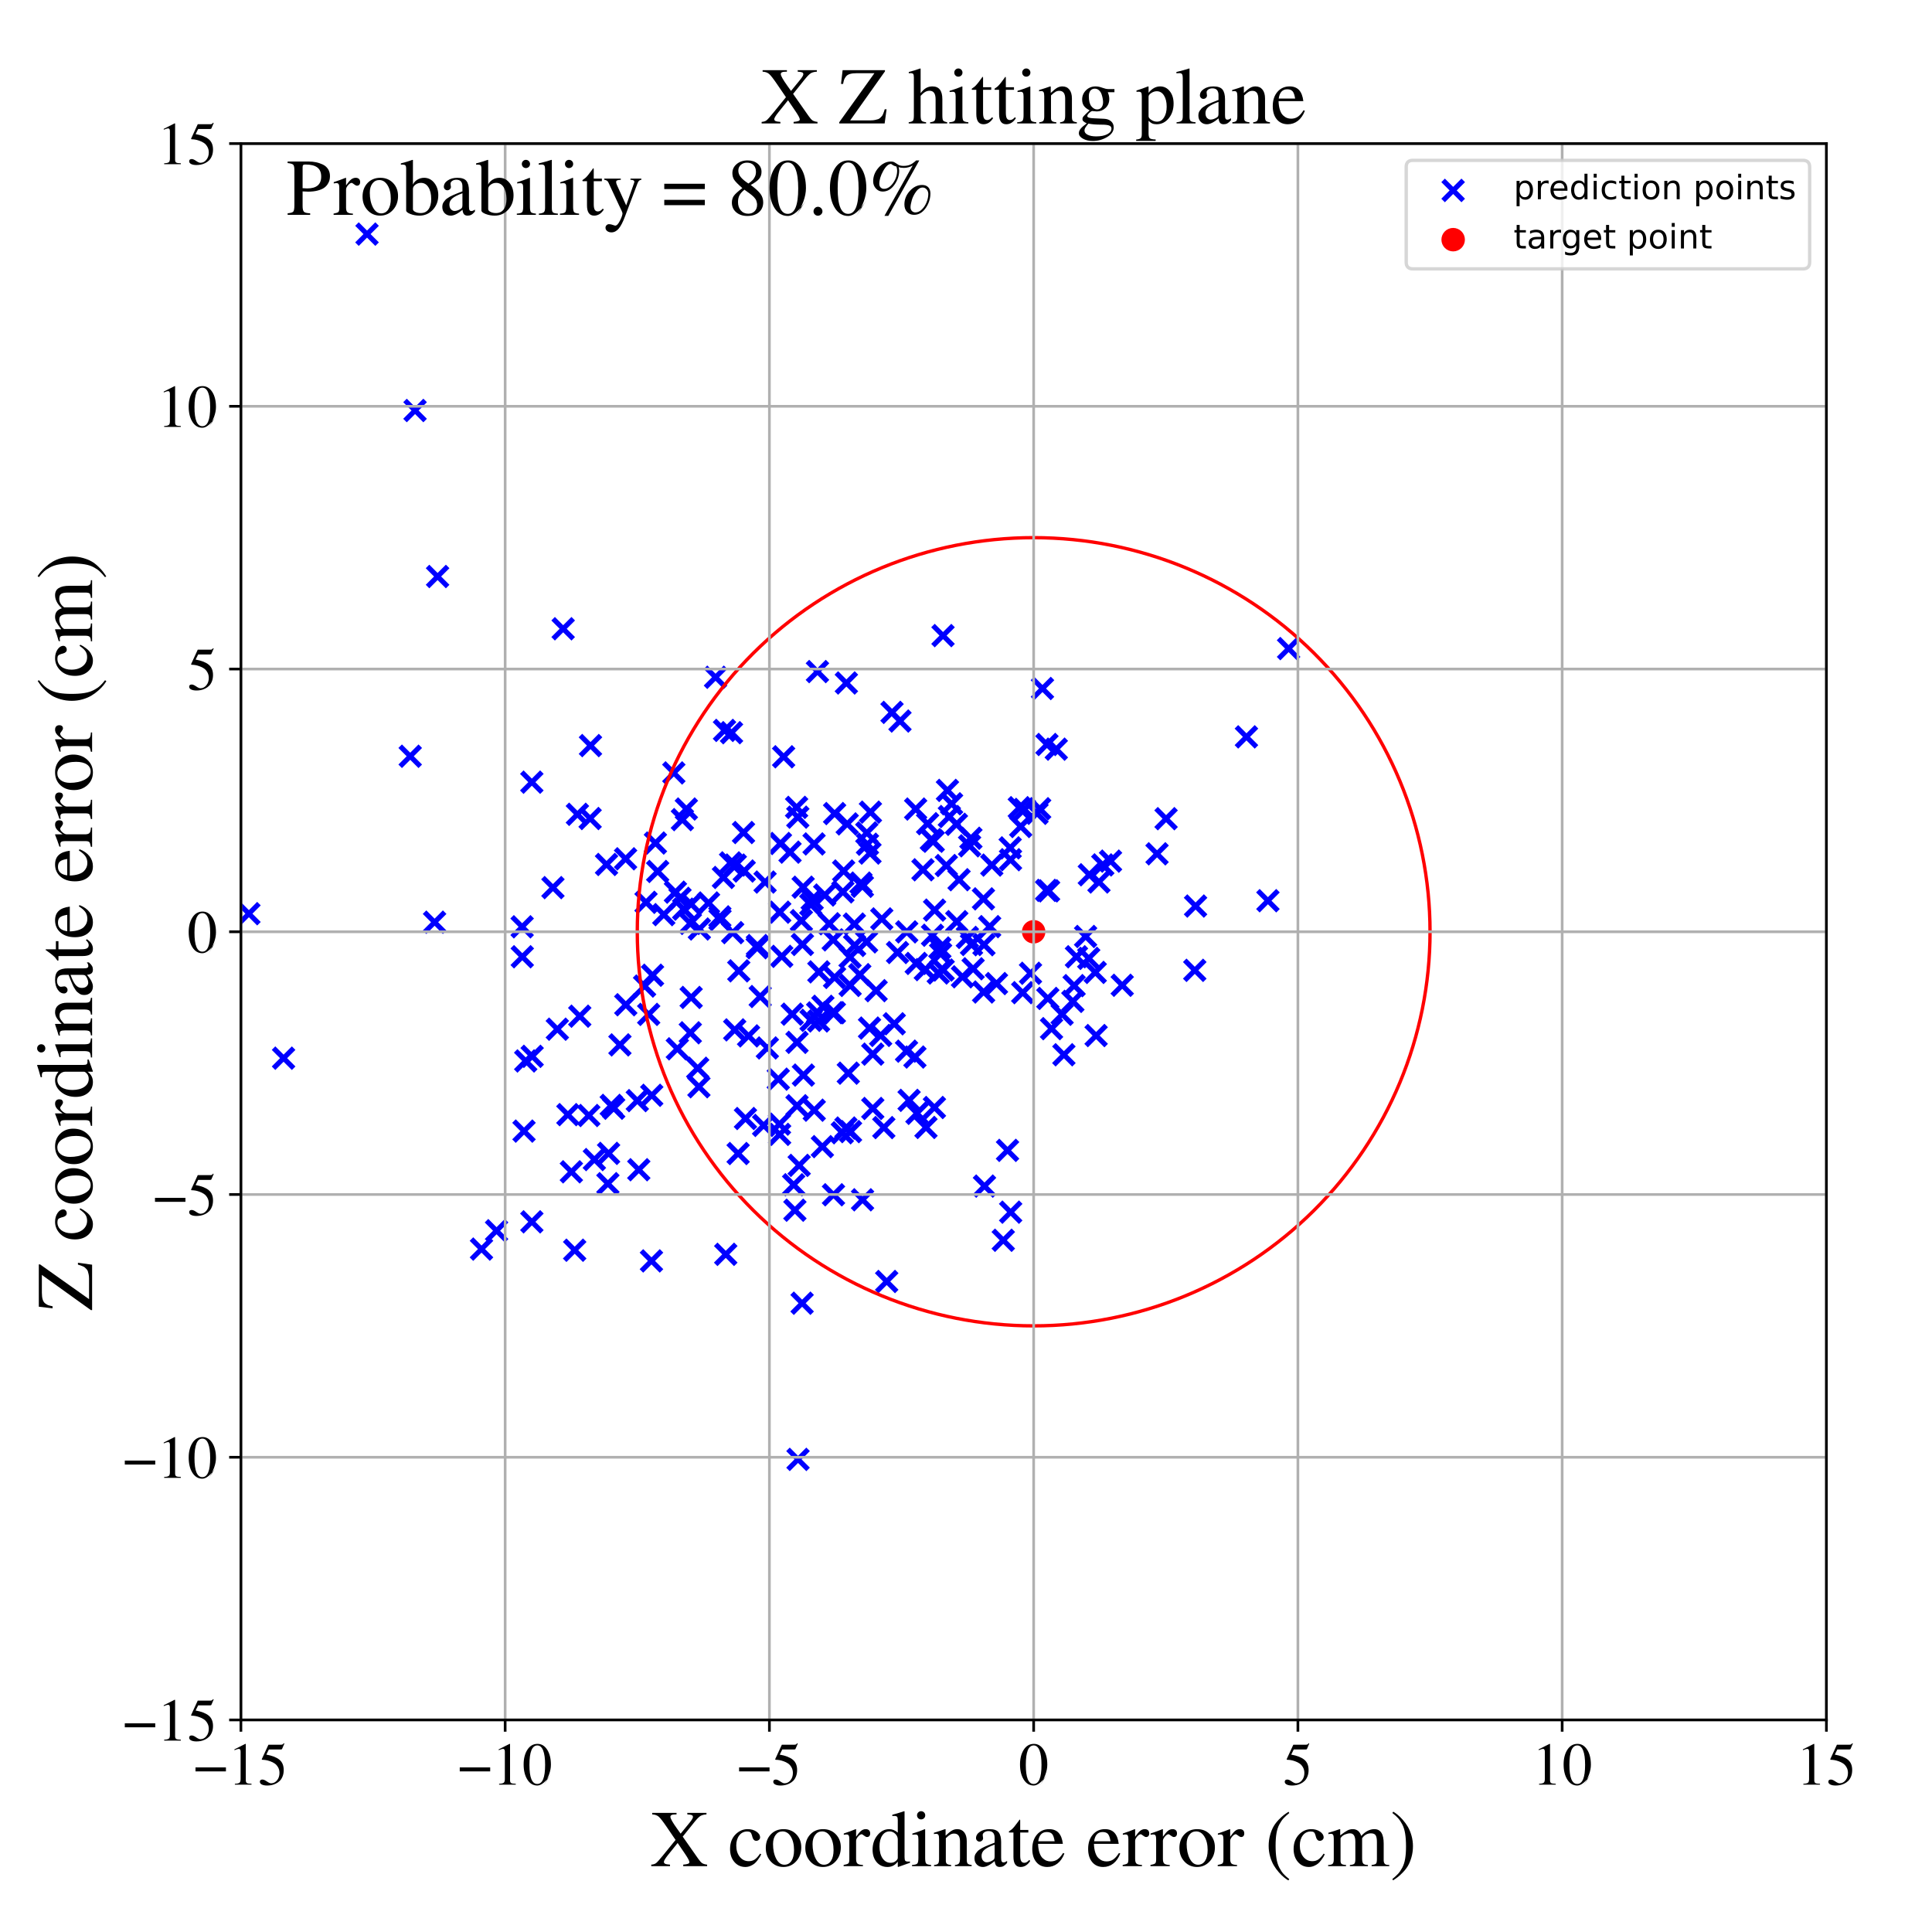<?xml version="1.0" encoding="utf-8" standalone="no"?>
<!DOCTYPE svg PUBLIC "-//W3C//DTD SVG 1.1//EN"
  "http://www.w3.org/Graphics/SVG/1.1/DTD/svg11.dtd">
<!-- Created with matplotlib (https://matplotlib.org/) -->
<svg height="576pt" version="1.1" viewBox="0 0 576 576" width="576pt" xmlns="http://www.w3.org/2000/svg" xmlns:xlink="http://www.w3.org/1999/xlink">
 <defs>
  <style type="text/css">
*{stroke-linecap:butt;stroke-linejoin:round;}
  </style>
 </defs>
 <g id="figure_1">
  <g id="patch_1">
   <path d="M 0 576 
L 576 576 
L 576 0 
L 0 0 
z
" style="fill:#ffffff;"/>
  </g>
  <g id="axes_1">
   <g id="patch_2">
    <path d="M 71.822 512.784 
L 544.52 512.784 
L 544.52 42.802 
L 71.822 42.802 
z
" style="fill:#ffffff;"/>
   </g>
   <g id="PathCollection_1">
    <defs>
     <path d="M -3 3 
L 3 -3 
M -3 -3 
L 3 3 
" id="m440c90515e" style="stroke:#0000ff;stroke-width:1.5;"/>
    </defs>
    <g clip-path="url(#p9de89d7e4c)">
     <use style="fill:#0000ff;stroke:#0000ff;stroke-width:1.5;" x="182.965" xlink:href="#m440c90515e" y="330.403"/>
     <use style="fill:#0000ff;stroke:#0000ff;stroke-width:1.5;" x="177.205" xlink:href="#m440c90515e" y="345.708"/>
     <use style="fill:#0000ff;stroke:#0000ff;stroke-width:1.5;" x="130.463" xlink:href="#m440c90515e" y="171.876"/>
     <use style="fill:#0000ff;stroke:#0000ff;stroke-width:1.5;" x="326.534" xlink:href="#m440c90515e" y="289.912"/>
     <use style="fill:#0000ff;stroke:#0000ff;stroke-width:1.5;" x="344.954" xlink:href="#m440c90515e" y="254.552"/>
     <use style="fill:#0000ff;stroke:#0000ff;stroke-width:1.5;" x="270.272" xlink:href="#m440c90515e" y="313.389"/>
     <use style="fill:#0000ff;stroke:#0000ff;stroke-width:1.5;" x="219.22" xlink:href="#m440c90515e" y="257.902"/>
     <use style="fill:#0000ff;stroke:#0000ff;stroke-width:1.5;" x="241.795" xlink:href="#m440c90515e" y="304.198"/>
     <use style="fill:#0000ff;stroke:#0000ff;stroke-width:1.5;" x="181.235" xlink:href="#m440c90515e" y="352.893"/>
     <use style="fill:#0000ff;stroke:#0000ff;stroke-width:1.5;" x="260.207" xlink:href="#m440c90515e" y="314.276"/>
     <use style="fill:#0000ff;stroke:#0000ff;stroke-width:1.5;" x="206.059" xlink:href="#m440c90515e" y="297.373"/>
     <use style="fill:#0000ff;stroke:#0000ff;stroke-width:1.5;" x="356.445" xlink:href="#m440c90515e" y="270.125"/>
     <use style="fill:#0000ff;stroke:#0000ff;stroke-width:1.5;" x="214.658" xlink:href="#m440c90515e" y="274.148"/>
     <use style="fill:#0000ff;stroke:#0000ff;stroke-width:1.5;" x="232.392" xlink:href="#m440c90515e" y="335.142"/>
     <use style="fill:#0000ff;stroke:#0000ff;stroke-width:1.5;" x="258.623" xlink:href="#m440c90515e" y="251.697"/>
     <use style="fill:#0000ff;stroke:#0000ff;stroke-width:1.5;" x="248.496" xlink:href="#m440c90515e" y="356.207"/>
     <use style="fill:#0000ff;stroke:#0000ff;stroke-width:1.5;" x="84.545" xlink:href="#m440c90515e" y="315.483"/>
     <use style="fill:#0000ff;stroke:#0000ff;stroke-width:1.5;" x="237.494" xlink:href="#m440c90515e" y="240.707"/>
     <use style="fill:#0000ff;stroke:#0000ff;stroke-width:1.5;" x="257.158" xlink:href="#m440c90515e" y="357.701"/>
     <use style="fill:#0000ff;stroke:#0000ff;stroke-width:1.5;" x="310.802" xlink:href="#m440c90515e" y="205.266"/>
     <use style="fill:#0000ff;stroke:#0000ff;stroke-width:1.5;" x="203.452" xlink:href="#m440c90515e" y="244.357"/>
     <use style="fill:#0000ff;stroke:#0000ff;stroke-width:1.5;" x="259.373" xlink:href="#m440c90515e" y="254.333"/>
     <use style="fill:#0000ff;stroke:#0000ff;stroke-width:1.5;" x="304.906" xlink:href="#m440c90515e" y="295.948"/>
     <use style="fill:#0000ff;stroke:#0000ff;stroke-width:1.5;" x="193.398" xlink:href="#m440c90515e" y="302.424"/>
     <use style="fill:#0000ff;stroke:#0000ff;stroke-width:1.5;" x="227.663" xlink:href="#m440c90515e" y="335.526"/>
     <use style="fill:#0000ff;stroke:#0000ff;stroke-width:1.5;" x="186.567" xlink:href="#m440c90515e" y="299.55"/>
     <use style="fill:#0000ff;stroke:#0000ff;stroke-width:1.5;" x="327.639" xlink:href="#m440c90515e" y="262.954"/>
     <use style="fill:#0000ff;stroke:#0000ff;stroke-width:1.5;" x="245.334" xlink:href="#m440c90515e" y="300.014"/>
     <use style="fill:#0000ff;stroke:#0000ff;stroke-width:1.5;" x="221.877" xlink:href="#m440c90515e" y="259.684"/>
     <use style="fill:#0000ff;stroke:#0000ff;stroke-width:1.5;" x="170.348" xlink:href="#m440c90515e" y="349.362"/>
     <use style="fill:#0000ff;stroke:#0000ff;stroke-width:1.5;" x="328.781" xlink:href="#m440c90515e" y="257.863"/>
     <use style="fill:#0000ff;stroke:#0000ff;stroke-width:1.5;" x="276.55" xlink:href="#m440c90515e" y="245.573"/>
     <use style="fill:#0000ff;stroke:#0000ff;stroke-width:1.5;" x="278.235" xlink:href="#m440c90515e" y="250.804"/>
     <use style="fill:#0000ff;stroke:#0000ff;stroke-width:1.5;" x="323.659" xlink:href="#m440c90515e" y="279.193"/>
     <use style="fill:#0000ff;stroke:#0000ff;stroke-width:1.5;" x="236.62" xlink:href="#m440c90515e" y="353.223"/>
     <use style="fill:#0000ff;stroke:#0000ff;stroke-width:1.5;" x="196.078" xlink:href="#m440c90515e" y="259.812"/>
     <use style="fill:#0000ff;stroke:#0000ff;stroke-width:1.5;" x="113.445" xlink:href="#m440c90515e" y="-1"/>
     <use style="fill:#0000ff;stroke:#0000ff;stroke-width:1.5;" x="128.869" xlink:href="#m440c90515e" y="-1"/>
     <use style="fill:#0000ff;stroke:#0000ff;stroke-width:1.5;" x="320.93" xlink:href="#m440c90515e" y="285.244"/>
     <use style="fill:#0000ff;stroke:#0000ff;stroke-width:1.5;" x="301.274" xlink:href="#m440c90515e" y="256.312"/>
     <use style="fill:#0000ff;stroke:#0000ff;stroke-width:1.5;" x="312.008" xlink:href="#m440c90515e" y="265.454"/>
     <use style="fill:#0000ff;stroke:#0000ff;stroke-width:1.5;" x="239.527" xlink:href="#m440c90515e" y="320.524"/>
     <use style="fill:#0000ff;stroke:#0000ff;stroke-width:1.5;" x="248.813" xlink:href="#m440c90515e" y="291.41"/>
     <use style="fill:#0000ff;stroke:#0000ff;stroke-width:1.5;" x="166.165" xlink:href="#m440c90515e" y="306.843"/>
     <use style="fill:#0000ff;stroke:#0000ff;stroke-width:1.5;" x="237.62" xlink:href="#m440c90515e" y="329.665"/>
     <use style="fill:#0000ff;stroke:#0000ff;stroke-width:1.5;" x="277.663" xlink:href="#m440c90515e" y="250.326"/>
     <use style="fill:#0000ff;stroke:#0000ff;stroke-width:1.5;" x="194.227" xlink:href="#m440c90515e" y="375.922"/>
     <use style="fill:#0000ff;stroke:#0000ff;stroke-width:1.5;" x="260.209" xlink:href="#m440c90515e" y="330.475"/>
     <use style="fill:#0000ff;stroke:#0000ff;stroke-width:1.5;" x="275.87" xlink:href="#m440c90515e" y="289.082"/>
     <use style="fill:#0000ff;stroke:#0000ff;stroke-width:1.5;" x="295.051" xlink:href="#m440c90515e" y="276.263"/>
     <use style="fill:#0000ff;stroke:#0000ff;stroke-width:1.5;" x="228.776" xlink:href="#m440c90515e" y="312.43"/>
     <use style="fill:#0000ff;stroke:#0000ff;stroke-width:1.5;" x="245.884" xlink:href="#m440c90515e" y="266.841"/>
     <use style="fill:#0000ff;stroke:#0000ff;stroke-width:1.5;" x="258.357" xlink:href="#m440c90515e" y="280.808"/>
     <use style="fill:#0000ff;stroke:#0000ff;stroke-width:1.5;" x="347.652" xlink:href="#m440c90515e" y="244.081"/>
     <use style="fill:#0000ff;stroke:#0000ff;stroke-width:1.5;" x="237.923" xlink:href="#m440c90515e" y="435.095"/>
     <use style="fill:#0000ff;stroke:#0000ff;stroke-width:1.5;" x="202.74" xlink:href="#m440c90515e" y="267.826"/>
     <use style="fill:#0000ff;stroke:#0000ff;stroke-width:1.5;" x="205.822" xlink:href="#m440c90515e" y="275.302"/>
     <use style="fill:#0000ff;stroke:#0000ff;stroke-width:1.5;" x="313.501" xlink:href="#m440c90515e" y="306.679"/>
     <use style="fill:#0000ff;stroke:#0000ff;stroke-width:1.5;" x="253.434" xlink:href="#m440c90515e" y="285.371"/>
     <use style="fill:#0000ff;stroke:#0000ff;stroke-width:1.5;" x="262.891" xlink:href="#m440c90515e" y="273.955"/>
     <use style="fill:#0000ff;stroke:#0000ff;stroke-width:1.5;" x="324.761" xlink:href="#m440c90515e" y="260.799"/>
     <use style="fill:#0000ff;stroke:#0000ff;stroke-width:1.5;" x="192.608" xlink:href="#m440c90515e" y="269.016"/>
     <use style="fill:#0000ff;stroke:#0000ff;stroke-width:1.5;" x="299.117" xlink:href="#m440c90515e" y="369.769"/>
     <use style="fill:#0000ff;stroke:#0000ff;stroke-width:1.5;" x="226.649" xlink:href="#m440c90515e" y="297.103"/>
     <use style="fill:#0000ff;stroke:#0000ff;stroke-width:1.5;" x="175.939" xlink:href="#m440c90515e" y="244.031"/>
     <use style="fill:#0000ff;stroke:#0000ff;stroke-width:1.5;" x="218.438" xlink:href="#m440c90515e" y="278.053"/>
     <use style="fill:#0000ff;stroke:#0000ff;stroke-width:1.5;" x="261.204" xlink:href="#m440c90515e" y="295.355"/>
     <use style="fill:#0000ff;stroke:#0000ff;stroke-width:1.5;" x="252.911" xlink:href="#m440c90515e" y="319.949"/>
     <use style="fill:#0000ff;stroke:#0000ff;stroke-width:1.5;" x="312.628" xlink:href="#m440c90515e" y="265.6"/>
     <use style="fill:#0000ff;stroke:#0000ff;stroke-width:1.5;" x="251.523" xlink:href="#m440c90515e" y="259.683"/>
     <use style="fill:#0000ff;stroke:#0000ff;stroke-width:1.5;" x="293.25" xlink:href="#m440c90515e" y="295.753"/>
     <use style="fill:#0000ff;stroke:#0000ff;stroke-width:1.5;" x="242.757" xlink:href="#m440c90515e" y="330.989"/>
     <use style="fill:#0000ff;stroke:#0000ff;stroke-width:1.5;" x="242.14" xlink:href="#m440c90515e" y="268.152"/>
     <use style="fill:#0000ff;stroke:#0000ff;stroke-width:1.5;" x="215.68" xlink:href="#m440c90515e" y="261.602"/>
     <use style="fill:#0000ff;stroke:#0000ff;stroke-width:1.5;" x="300.381" xlink:href="#m440c90515e" y="342.969"/>
     <use style="fill:#0000ff;stroke:#0000ff;stroke-width:1.5;" x="236.988" xlink:href="#m440c90515e" y="360.805"/>
     <use style="fill:#0000ff;stroke:#0000ff;stroke-width:1.5;" x="243.777" xlink:href="#m440c90515e" y="301.976"/>
     <use style="fill:#0000ff;stroke:#0000ff;stroke-width:1.5;" x="272.99" xlink:href="#m440c90515e" y="241.206"/>
     <use style="fill:#0000ff;stroke:#0000ff;stroke-width:1.5;" x="176.049" xlink:href="#m440c90515e" y="222.287"/>
     <use style="fill:#0000ff;stroke:#0000ff;stroke-width:1.5;" x="259.234" xlink:href="#m440c90515e" y="306.506"/>
     <use style="fill:#0000ff;stroke:#0000ff;stroke-width:1.5;" x="293.51" xlink:href="#m440c90515e" y="353.615"/>
     <use style="fill:#0000ff;stroke:#0000ff;stroke-width:1.5;" x="236.187" xlink:href="#m440c90515e" y="302.361"/>
     <use style="fill:#0000ff;stroke:#0000ff;stroke-width:1.5;" x="295.692" xlink:href="#m440c90515e" y="257.916"/>
     <use style="fill:#0000ff;stroke:#0000ff;stroke-width:1.5;" x="194.548" xlink:href="#m440c90515e" y="290.751"/>
     <use style="fill:#0000ff;stroke:#0000ff;stroke-width:1.5;" x="74.205" xlink:href="#m440c90515e" y="272.401"/>
     <use style="fill:#0000ff;stroke:#0000ff;stroke-width:1.5;" x="282.131" xlink:href="#m440c90515e" y="258.048"/>
     <use style="fill:#0000ff;stroke:#0000ff;stroke-width:1.5;" x="285.142" xlink:href="#m440c90515e" y="245.759"/>
     <use style="fill:#0000ff;stroke:#0000ff;stroke-width:1.5;" x="205.806" xlink:href="#m440c90515e" y="307.914"/>
     <use style="fill:#0000ff;stroke:#0000ff;stroke-width:1.5;" x="289.638" xlink:href="#m440c90515e" y="281.595"/>
     <use style="fill:#0000ff;stroke:#0000ff;stroke-width:1.5;" x="158.56" xlink:href="#m440c90515e" y="233.194"/>
     <use style="fill:#0000ff;stroke:#0000ff;stroke-width:1.5;" x="273.374" xlink:href="#m440c90515e" y="331.924"/>
     <use style="fill:#0000ff;stroke:#0000ff;stroke-width:1.5;" x="218.095" xlink:href="#m440c90515e" y="218.444"/>
     <use style="fill:#0000ff;stroke:#0000ff;stroke-width:1.5;" x="285.254" xlink:href="#m440c90515e" y="274.779"/>
     <use style="fill:#0000ff;stroke:#0000ff;stroke-width:1.5;" x="244.13" xlink:href="#m440c90515e" y="289.749"/>
     <use style="fill:#0000ff;stroke:#0000ff;stroke-width:1.5;" x="282.47" xlink:href="#m440c90515e" y="235.646"/>
     <use style="fill:#0000ff;stroke:#0000ff;stroke-width:1.5;" x="208.006" xlink:href="#m440c90515e" y="318.475"/>
     <use style="fill:#0000ff;stroke:#0000ff;stroke-width:1.5;" x="180.83" xlink:href="#m440c90515e" y="257.729"/>
     <use style="fill:#0000ff;stroke:#0000ff;stroke-width:1.5;" x="272.77" xlink:href="#m440c90515e" y="315.144"/>
     <use style="fill:#0000ff;stroke:#0000ff;stroke-width:1.5;" x="232.036" xlink:href="#m440c90515e" y="321.737"/>
     <use style="fill:#0000ff;stroke:#0000ff;stroke-width:1.5;" x="319.857" xlink:href="#m440c90515e" y="298.543"/>
     <use style="fill:#0000ff;stroke:#0000ff;stroke-width:1.5;" x="314.916" xlink:href="#m440c90515e" y="223.354"/>
     <use style="fill:#0000ff;stroke:#0000ff;stroke-width:1.5;" x="239.141" xlink:href="#m440c90515e" y="388.534"/>
     <use style="fill:#0000ff;stroke:#0000ff;stroke-width:1.5;" x="248.759" xlink:href="#m440c90515e" y="301.925"/>
     <use style="fill:#0000ff;stroke:#0000ff;stroke-width:1.5;" x="228.098" xlink:href="#m440c90515e" y="262.973"/>
     <use style="fill:#0000ff;stroke:#0000ff;stroke-width:1.5;" x="293.351" xlink:href="#m440c90515e" y="281.657"/>
     <use style="fill:#0000ff;stroke:#0000ff;stroke-width:1.5;" x="220.256" xlink:href="#m440c90515e" y="289.443"/>
     <use style="fill:#0000ff;stroke:#0000ff;stroke-width:1.5;" x="301.169" xlink:href="#m440c90515e" y="252.777"/>
     <use style="fill:#0000ff;stroke:#0000ff;stroke-width:1.5;" x="109.424" xlink:href="#m440c90515e" y="69.794"/>
     <use style="fill:#0000ff;stroke:#0000ff;stroke-width:1.5;" x="275.171" xlink:href="#m440c90515e" y="259.314"/>
     <use style="fill:#0000ff;stroke:#0000ff;stroke-width:1.5;" x="278.586" xlink:href="#m440c90515e" y="330.185"/>
     <use style="fill:#0000ff;stroke:#0000ff;stroke-width:1.5;" x="239.449" xlink:href="#m440c90515e" y="264.511"/>
     <use style="fill:#0000ff;stroke:#0000ff;stroke-width:1.5;" x="331.09" xlink:href="#m440c90515e" y="256.732"/>
     <use style="fill:#0000ff;stroke:#0000ff;stroke-width:1.5;" x="219.043" xlink:href="#m440c90515e" y="307.043"/>
     <use style="fill:#0000ff;stroke:#0000ff;stroke-width:1.5;" x="232.439" xlink:href="#m440c90515e" y="338.202"/>
     <use style="fill:#0000ff;stroke:#0000ff;stroke-width:1.5;" x="312.39" xlink:href="#m440c90515e" y="297.665"/>
     <use style="fill:#0000ff;stroke:#0000ff;stroke-width:1.5;" x="190.445" xlink:href="#m440c90515e" y="348.738"/>
     <use style="fill:#0000ff;stroke:#0000ff;stroke-width:1.5;" x="252.204" xlink:href="#m440c90515e" y="336.301"/>
     <use style="fill:#0000ff;stroke:#0000ff;stroke-width:1.5;" x="-1" xlink:href="#m440c90515e" y="280.165"/>
     <use style="fill:#0000ff;stroke:#0000ff;stroke-width:1.5;" x="-1" xlink:href="#m440c90515e" y="268.415"/>
     <use style="fill:#0000ff;stroke:#0000ff;stroke-width:1.5;" x="232.47" xlink:href="#m440c90515e" y="271.955"/>
     <use style="fill:#0000ff;stroke:#0000ff;stroke-width:1.5;" x="256.689" xlink:href="#m440c90515e" y="263.279"/>
     <use style="fill:#0000ff;stroke:#0000ff;stroke-width:1.5;" x="217.811" xlink:href="#m440c90515e" y="257.254"/>
     <use style="fill:#0000ff;stroke:#0000ff;stroke-width:1.5;" x="290.122" xlink:href="#m440c90515e" y="288.829"/>
     <use style="fill:#0000ff;stroke:#0000ff;stroke-width:1.5;" x="237.618" xlink:href="#m440c90515e" y="310.762"/>
     <use style="fill:#0000ff;stroke:#0000ff;stroke-width:1.5;" x="251.294" xlink:href="#m440c90515e" y="265.903"/>
     <use style="fill:#0000ff;stroke:#0000ff;stroke-width:1.5;" x="324.591" xlink:href="#m440c90515e" y="285.728"/>
     <use style="fill:#0000ff;stroke:#0000ff;stroke-width:1.5;" x="263.498" xlink:href="#m440c90515e" y="336.178"/>
     <use style="fill:#0000ff;stroke:#0000ff;stroke-width:1.5;" x="254.794" xlink:href="#m440c90515e" y="281.873"/>
     <use style="fill:#0000ff;stroke:#0000ff;stroke-width:1.5;" x="220.064" xlink:href="#m440c90515e" y="343.909"/>
     <use style="fill:#0000ff;stroke:#0000ff;stroke-width:1.5;" x="225.757" xlink:href="#m440c90515e" y="282.547"/>
     <use style="fill:#0000ff;stroke:#0000ff;stroke-width:1.5;" x="266.614" xlink:href="#m440c90515e" y="305.227"/>
     <use style="fill:#0000ff;stroke:#0000ff;stroke-width:1.5;" x="312.132" xlink:href="#m440c90515e" y="221.958"/>
     <use style="fill:#0000ff;stroke:#0000ff;stroke-width:1.5;" x="156.232" xlink:href="#m440c90515e" y="337.222"/>
     <use style="fill:#0000ff;stroke:#0000ff;stroke-width:1.5;" x="278.638" xlink:href="#m440c90515e" y="271.339"/>
     <use style="fill:#0000ff;stroke:#0000ff;stroke-width:1.5;" x="238.265" xlink:href="#m440c90515e" y="347.44"/>
     <use style="fill:#0000ff;stroke:#0000ff;stroke-width:1.5;" x="172.85" xlink:href="#m440c90515e" y="302.964"/>
     <use style="fill:#0000ff;stroke:#0000ff;stroke-width:1.5;" x="129.569" xlink:href="#m440c90515e" y="274.943"/>
     <use style="fill:#0000ff;stroke:#0000ff;stroke-width:1.5;" x="280.43" xlink:href="#m440c90515e" y="284.367"/>
     <use style="fill:#0000ff;stroke:#0000ff;stroke-width:1.5;" x="267.591" xlink:href="#m440c90515e" y="283.981"/>
     <use style="fill:#0000ff;stroke:#0000ff;stroke-width:1.5;" x="309.964" xlink:href="#m440c90515e" y="241.105"/>
     <use style="fill:#0000ff;stroke:#0000ff;stroke-width:1.5;" x="317.185" xlink:href="#m440c90515e" y="314.462"/>
     <use style="fill:#0000ff;stroke:#0000ff;stroke-width:1.5;" x="283.7" xlink:href="#m440c90515e" y="239.646"/>
     <use style="fill:#0000ff;stroke:#0000ff;stroke-width:1.5;" x="190.004" xlink:href="#m440c90515e" y="328.136"/>
     <use style="fill:#0000ff;stroke:#0000ff;stroke-width:1.5;" x="155.715" xlink:href="#m440c90515e" y="285.246"/>
     <use style="fill:#0000ff;stroke:#0000ff;stroke-width:1.5;" x="195.408" xlink:href="#m440c90515e" y="251.337"/>
     <use style="fill:#0000ff;stroke:#0000ff;stroke-width:1.5;" x="237.859" xlink:href="#m440c90515e" y="243.621"/>
     <use style="fill:#0000ff;stroke:#0000ff;stroke-width:1.5;" x="225.811" xlink:href="#m440c90515e" y="281.9"/>
     <use style="fill:#0000ff;stroke:#0000ff;stroke-width:1.5;" x="248.826" xlink:href="#m440c90515e" y="242.553"/>
     <use style="fill:#0000ff;stroke:#0000ff;stroke-width:1.5;" x="204.628" xlink:href="#m440c90515e" y="241.198"/>
     <use style="fill:#0000ff;stroke:#0000ff;stroke-width:1.5;" x="233.071" xlink:href="#m440c90515e" y="285.125"/>
     <use style="fill:#0000ff;stroke:#0000ff;stroke-width:1.5;" x="280.211" xlink:href="#m440c90515e" y="282.626"/>
     <use style="fill:#0000ff;stroke:#0000ff;stroke-width:1.5;" x="264.356" xlink:href="#m440c90515e" y="382.055"/>
     <use style="fill:#0000ff;stroke:#0000ff;stroke-width:1.5;" x="232.679" xlink:href="#m440c90515e" y="251.472"/>
     <use style="fill:#0000ff;stroke:#0000ff;stroke-width:1.5;" x="247.221" xlink:href="#m440c90515e" y="275.407"/>
     <use style="fill:#0000ff;stroke:#0000ff;stroke-width:1.5;" x="211.239" xlink:href="#m440c90515e" y="269.209"/>
     <use style="fill:#0000ff;stroke:#0000ff;stroke-width:1.5;" x="297.089" xlink:href="#m440c90515e" y="293.236"/>
     <use style="fill:#0000ff;stroke:#0000ff;stroke-width:1.5;" x="259.505" xlink:href="#m440c90515e" y="242.132"/>
     <use style="fill:#0000ff;stroke:#0000ff;stroke-width:1.5;" x="51.378" xlink:href="#m440c90515e" y="301.008"/>
     <use style="fill:#0000ff;stroke:#0000ff;stroke-width:1.5;" x="254.718" xlink:href="#m440c90515e" y="275.499"/>
     <use style="fill:#0000ff;stroke:#0000ff;stroke-width:1.5;" x="181.444" xlink:href="#m440c90515e" y="343.862"/>
     <use style="fill:#0000ff;stroke:#0000ff;stroke-width:1.5;" x="384.178" xlink:href="#m440c90515e" y="193.366"/>
     <use style="fill:#0000ff;stroke:#0000ff;stroke-width:1.5;" x="334.577" xlink:href="#m440c90515e" y="293.75"/>
     <use style="fill:#0000ff;stroke:#0000ff;stroke-width:1.5;" x="235.538" xlink:href="#m440c90515e" y="254.054"/>
     <use style="fill:#0000ff;stroke:#0000ff;stroke-width:1.5;" x="252.583" xlink:href="#m440c90515e" y="245.639"/>
     <use style="fill:#0000ff;stroke:#0000ff;stroke-width:1.5;" x="148.043" xlink:href="#m440c90515e" y="366.928"/>
     <use style="fill:#0000ff;stroke:#0000ff;stroke-width:1.5;" x="309.167" xlink:href="#m440c90515e" y="242.479"/>
     <use style="fill:#0000ff;stroke:#0000ff;stroke-width:1.5;" x="253.455" xlink:href="#m440c90515e" y="293.798"/>
     <use style="fill:#0000ff;stroke:#0000ff;stroke-width:1.5;" x="172.149" xlink:href="#m440c90515e" y="242.776"/>
     <use style="fill:#0000ff;stroke:#0000ff;stroke-width:1.5;" x="248.256" xlink:href="#m440c90515e" y="301.917"/>
     <use style="fill:#0000ff;stroke:#0000ff;stroke-width:1.5;" x="208.371" xlink:href="#m440c90515e" y="323.998"/>
     <use style="fill:#0000ff;stroke:#0000ff;stroke-width:1.5;" x="197.898" xlink:href="#m440c90515e" y="272.685"/>
     <use style="fill:#0000ff;stroke:#0000ff;stroke-width:1.5;" x="378.014" xlink:href="#m440c90515e" y="268.536"/>
     <use style="fill:#0000ff;stroke:#0000ff;stroke-width:1.5;" x="251.125" xlink:href="#m440c90515e" y="337.716"/>
     <use style="fill:#0000ff;stroke:#0000ff;stroke-width:1.5;" x="155.675" xlink:href="#m440c90515e" y="276.315"/>
     <use style="fill:#0000ff;stroke:#0000ff;stroke-width:1.5;" x="278.019" xlink:href="#m440c90515e" y="278.833"/>
     <use style="fill:#0000ff;stroke:#0000ff;stroke-width:1.5;" x="243.714" xlink:href="#m440c90515e" y="200.222"/>
     <use style="fill:#0000ff;stroke:#0000ff;stroke-width:1.5;" x="156.742" xlink:href="#m440c90515e" y="316.309"/>
     <use style="fill:#0000ff;stroke:#0000ff;stroke-width:1.5;" x="307.232" xlink:href="#m440c90515e" y="290.17"/>
     <use style="fill:#0000ff;stroke:#0000ff;stroke-width:1.5;" x="122.303" xlink:href="#m440c90515e" y="225.467"/>
     <use style="fill:#0000ff;stroke:#0000ff;stroke-width:1.5;" x="241.724" xlink:href="#m440c90515e" y="269.702"/>
     <use style="fill:#0000ff;stroke:#0000ff;stroke-width:1.5;" x="182.235" xlink:href="#m440c90515e" y="329.555"/>
     <use style="fill:#0000ff;stroke:#0000ff;stroke-width:1.5;" x="371.612" xlink:href="#m440c90515e" y="219.687"/>
     <use style="fill:#0000ff;stroke:#0000ff;stroke-width:1.5;" x="320.234" xlink:href="#m440c90515e" y="293.851"/>
     <use style="fill:#0000ff;stroke:#0000ff;stroke-width:1.5;" x="201.372" xlink:href="#m440c90515e" y="265.986"/>
     <use style="fill:#0000ff;stroke:#0000ff;stroke-width:1.5;" x="258.432" xlink:href="#m440c90515e" y="248.315"/>
     <use style="fill:#0000ff;stroke:#0000ff;stroke-width:1.5;" x="301.319" xlink:href="#m440c90515e" y="361.393"/>
     <use style="fill:#0000ff;stroke:#0000ff;stroke-width:1.5;" x="356.207" xlink:href="#m440c90515e" y="289.292"/>
     <use style="fill:#0000ff;stroke:#0000ff;stroke-width:1.5;" x="268.314" xlink:href="#m440c90515e" y="214.968"/>
     <use style="fill:#0000ff;stroke:#0000ff;stroke-width:1.5;" x="223.172" xlink:href="#m440c90515e" y="308.838"/>
     <use style="fill:#0000ff;stroke:#0000ff;stroke-width:1.5;" x="171.337" xlink:href="#m440c90515e" y="372.736"/>
     <use style="fill:#0000ff;stroke:#0000ff;stroke-width:1.5;" x="216.373" xlink:href="#m440c90515e" y="373.961"/>
     <use style="fill:#0000ff;stroke:#0000ff;stroke-width:1.5;" x="244.051" xlink:href="#m440c90515e" y="304.386"/>
     <use style="fill:#0000ff;stroke:#0000ff;stroke-width:1.5;" x="239.233" xlink:href="#m440c90515e" y="281.579"/>
     <use style="fill:#0000ff;stroke:#0000ff;stroke-width:1.5;" x="303.888" xlink:href="#m440c90515e" y="240.801"/>
     <use style="fill:#0000ff;stroke:#0000ff;stroke-width:1.5;" x="281.15" xlink:href="#m440c90515e" y="189.494"/>
     <use style="fill:#0000ff;stroke:#0000ff;stroke-width:1.5;" x="222.253" xlink:href="#m440c90515e" y="333.468"/>
     <use style="fill:#0000ff;stroke:#0000ff;stroke-width:1.5;" x="242.701" xlink:href="#m440c90515e" y="251.609"/>
     <use style="fill:#0000ff;stroke:#0000ff;stroke-width:1.5;" x="59.947" xlink:href="#m440c90515e" y="338.612"/>
     <use style="fill:#0000ff;stroke:#0000ff;stroke-width:1.5;" x="206.038" xlink:href="#m440c90515e" y="269.536"/>
     <use style="fill:#0000ff;stroke:#0000ff;stroke-width:1.5;" x="169.307" xlink:href="#m440c90515e" y="332.31"/>
     <use style="fill:#0000ff;stroke:#0000ff;stroke-width:1.5;" x="283.039" xlink:href="#m440c90515e" y="243.439"/>
     <use style="fill:#0000ff;stroke:#0000ff;stroke-width:1.5;" x="273.167" xlink:href="#m440c90515e" y="287.234"/>
     <use style="fill:#0000ff;stroke:#0000ff;stroke-width:1.5;" x="143.554" xlink:href="#m440c90515e" y="372.399"/>
     <use style="fill:#0000ff;stroke:#0000ff;stroke-width:1.5;" x="270.33" xlink:href="#m440c90515e" y="277.825"/>
     <use style="fill:#0000ff;stroke:#0000ff;stroke-width:1.5;" x="233.631" xlink:href="#m440c90515e" y="225.626"/>
     <use style="fill:#0000ff;stroke:#0000ff;stroke-width:1.5;" x="184.823" xlink:href="#m440c90515e" y="311.52"/>
     <use style="fill:#0000ff;stroke:#0000ff;stroke-width:1.5;" x="238.922" xlink:href="#m440c90515e" y="274.476"/>
     <use style="fill:#0000ff;stroke:#0000ff;stroke-width:1.5;" x="192.175" xlink:href="#m440c90515e" y="293.982"/>
     <use style="fill:#0000ff;stroke:#0000ff;stroke-width:1.5;" x="252.335" xlink:href="#m440c90515e" y="203.622"/>
     <use style="fill:#0000ff;stroke:#0000ff;stroke-width:1.5;" x="200.894" xlink:href="#m440c90515e" y="230.435"/>
     <use style="fill:#0000ff;stroke:#0000ff;stroke-width:1.5;" x="56.043" xlink:href="#m440c90515e" y="245.688"/>
     <use style="fill:#0000ff;stroke:#0000ff;stroke-width:1.5;" x="289.071" xlink:href="#m440c90515e" y="252.168"/>
     <use style="fill:#0000ff;stroke:#0000ff;stroke-width:1.5;" x="158.66" xlink:href="#m440c90515e" y="314.932"/>
     <use style="fill:#0000ff;stroke:#0000ff;stroke-width:1.5;" x="201.937" xlink:href="#m440c90515e" y="312.688"/>
     <use style="fill:#0000ff;stroke:#0000ff;stroke-width:1.5;" x="208.503" xlink:href="#m440c90515e" y="276.968"/>
     <use style="fill:#0000ff;stroke:#0000ff;stroke-width:1.5;" x="175.549" xlink:href="#m440c90515e" y="332.572"/>
     <use style="fill:#0000ff;stroke:#0000ff;stroke-width:1.5;" x="216.006" xlink:href="#m440c90515e" y="217.763"/>
     <use style="fill:#0000ff;stroke:#0000ff;stroke-width:1.5;" x="281.188" xlink:href="#m440c90515e" y="289.194"/>
     <use style="fill:#0000ff;stroke:#0000ff;stroke-width:1.5;" x="271.035" xlink:href="#m440c90515e" y="328.058"/>
     <use style="fill:#0000ff;stroke:#0000ff;stroke-width:1.5;" x="253.574" xlink:href="#m440c90515e" y="337.379"/>
     <use style="fill:#0000ff;stroke:#0000ff;stroke-width:1.5;" x="214.611" xlink:href="#m440c90515e" y="273.347"/>
     <use style="fill:#0000ff;stroke:#0000ff;stroke-width:1.5;" x="248.412" xlink:href="#m440c90515e" y="280.207"/>
     <use style="fill:#0000ff;stroke:#0000ff;stroke-width:1.5;" x="304.308" xlink:href="#m440c90515e" y="246.412"/>
     <use style="fill:#0000ff;stroke:#0000ff;stroke-width:1.5;" x="265.945" xlink:href="#m440c90515e" y="212.388"/>
     <use style="fill:#0000ff;stroke:#0000ff;stroke-width:1.5;" x="288.404" xlink:href="#m440c90515e" y="279.473"/>
     <use style="fill:#0000ff;stroke:#0000ff;stroke-width:1.5;" x="123.745" xlink:href="#m440c90515e" y="122.384"/>
     <use style="fill:#0000ff;stroke:#0000ff;stroke-width:1.5;" x="305.412" xlink:href="#m440c90515e" y="241.318"/>
     <use style="fill:#0000ff;stroke:#0000ff;stroke-width:1.5;" x="262.548" xlink:href="#m440c90515e" y="308.696"/>
     <use style="fill:#0000ff;stroke:#0000ff;stroke-width:1.5;" x="167.904" xlink:href="#m440c90515e" y="187.459"/>
     <use style="fill:#0000ff;stroke:#0000ff;stroke-width:1.5;" x="164.851" xlink:href="#m440c90515e" y="264.633"/>
     <use style="fill:#0000ff;stroke:#0000ff;stroke-width:1.5;" x="256.331" xlink:href="#m440c90515e" y="290.578"/>
     <use style="fill:#0000ff;stroke:#0000ff;stroke-width:1.5;" x="285.931" xlink:href="#m440c90515e" y="262.273"/>
     <use style="fill:#0000ff;stroke:#0000ff;stroke-width:1.5;" x="213.329" xlink:href="#m440c90515e" y="201.923"/>
     <use style="fill:#0000ff;stroke:#0000ff;stroke-width:1.5;" x="245.181" xlink:href="#m440c90515e" y="341.855"/>
     <use style="fill:#0000ff;stroke:#0000ff;stroke-width:1.5;" x="279.727" xlink:href="#m440c90515e" y="290.085"/>
     <use style="fill:#0000ff;stroke:#0000ff;stroke-width:1.5;" x="158.567" xlink:href="#m440c90515e" y="364.273"/>
     <use style="fill:#0000ff;stroke:#0000ff;stroke-width:1.5;" x="203.818" xlink:href="#m440c90515e" y="271.053"/>
     <use style="fill:#0000ff;stroke:#0000ff;stroke-width:1.5;" x="326.792" xlink:href="#m440c90515e" y="308.735"/>
     <use style="fill:#0000ff;stroke:#0000ff;stroke-width:1.5;" x="186.514" xlink:href="#m440c90515e" y="256.041"/>
     <use style="fill:#0000ff;stroke:#0000ff;stroke-width:1.5;" x="293.201" xlink:href="#m440c90515e" y="267.986"/>
     <use style="fill:#0000ff;stroke:#0000ff;stroke-width:1.5;" x="289.464" xlink:href="#m440c90515e" y="249.915"/>
     <use style="fill:#0000ff;stroke:#0000ff;stroke-width:1.5;" x="257.108" xlink:href="#m440c90515e" y="264.244"/>
     <use style="fill:#0000ff;stroke:#0000ff;stroke-width:1.5;" x="194.313" xlink:href="#m440c90515e" y="326.554"/>
     <use style="fill:#0000ff;stroke:#0000ff;stroke-width:1.5;" x="276.067" xlink:href="#m440c90515e" y="336.136"/>
     <use style="fill:#0000ff;stroke:#0000ff;stroke-width:1.5;" x="286.947" xlink:href="#m440c90515e" y="291.22"/>
     <use style="fill:#0000ff;stroke:#0000ff;stroke-width:1.5;" x="221.666" xlink:href="#m440c90515e" y="248.208"/>
     <use style="fill:#0000ff;stroke:#0000ff;stroke-width:1.5;" x="316.658" xlink:href="#m440c90515e" y="302.397"/>
    </g>
   </g>
   <g id="PathCollection_2">
    <defs>
     <path d="M 0 3 
C 0.796 3 1.559 2.684 2.121 2.121 
C 2.684 1.559 3 0.796 3 0 
C 3 -0.796 2.684 -1.559 2.121 -2.121 
C 1.559 -2.684 0.796 -3 0 -3 
C -0.796 -3 -1.559 -2.684 -2.121 -2.121 
C -2.684 -1.559 -3 -0.796 -3 0 
C -3 0.796 -2.684 1.559 -2.121 2.121 
C -1.559 2.684 -0.796 3 0 3 
z
" id="m69a79b2b5c" style="stroke:#ff0000;"/>
    </defs>
    <g clip-path="url(#p9de89d7e4c)">
     <use style="fill:#ff0000;stroke:#ff0000;" x="308.171" xlink:href="#m69a79b2b5c" y="277.793"/>
    </g>
   </g>
   <g id="patch_3">
    <path clip-path="url(#p9de89d7e4c)" d="M 308.171 395.288 
C 339.511 395.288 369.572 382.908 391.733 360.875 
C 413.894 338.841 426.346 308.953 426.346 277.793 
C 426.346 246.633 413.894 216.745 391.733 194.711 
C 369.572 172.677 339.511 160.297 308.171 160.297 
C 276.831 160.297 246.77 172.677 224.609 194.711 
C 202.448 216.745 189.997 246.633 189.997 277.793 
C 189.997 308.953 202.448 338.841 224.609 360.875 
C 246.77 382.908 276.831 395.288 308.171 395.288 
z
" style="fill:none;stroke:#ff0000;stroke-linejoin:miter;"/>
   </g>
   <g id="matplotlib.axis_1">
    <g id="xtick_1">
     <g id="line2d_1">
      <path clip-path="url(#p9de89d7e4c)" d="M 71.822 512.784 
L 71.822 42.802 
" style="fill:none;stroke:#b0b0b0;stroke-linecap:square;stroke-width:0.8;"/>
     </g>
     <g id="line2d_2">
      <defs>
       <path d="M 0 0 
L 0 3.5 
" id="m50a38b5c03" style="stroke:#000000;stroke-width:0.8;"/>
      </defs>
      <g>
       <use style="stroke:#000000;stroke-width:0.8;" x="71.822" xlink:href="#m50a38b5c03" y="512.784"/>
      </g>
     </g>
     <g id="text_1">
      <!-- −15 -->
      <defs>
       <path d="M 3 22 
L 3 28.594 
L 53.406 28.594 
L 53.406 22 
z
" id="FreeSerif-8722"/>
       <path d="M 18.297 59.297 
Q 16.5 59.297 11.094 57.094 
L 11.094 58.5 
L 29.094 67.594 
L 29.906 67.406 
L 29.906 7.406 
Q 29.906 3.797 31.703 2.688 
Q 33.5 1.594 39.406 1.5 
L 39.406 0 
L 11.797 0 
L 11.797 1.5 
Q 17.406 1.703 19.344 3.141 
Q 21.297 4.594 21.297 9.297 
L 21.297 54.594 
Q 21.297 59.297 18.297 59.297 
z
" id="FreeSerif-49"/>
       <path d="M 35.703 19.406 
Q 35.703 24.703 33.344 28.797 
Q 31 32.906 27.641 35.156 
Q 24.297 37.406 20.141 38.844 
Q 16 40.297 12.953 40.75 
Q 9.906 41.203 7.594 41.203 
Q 6.406 41.203 6.406 42 
Q 6.406 42.297 6.5 42.5 
L 17.406 66.203 
L 38.297 66.203 
Q 39.906 66.203 40.844 66.703 
Q 41.797 67.203 42.906 68.797 
L 43.797 68.094 
L 40 59.203 
Q 39.594 58.297 37.703 58.297 
L 18.094 58.297 
L 13.906 49.797 
Q 28.5 47.203 35.594 41.344 
Q 42.703 35.5 42.703 24.203 
Q 42.703 18.297 40.844 13.688 
Q 39 9.094 36.141 6.297 
Q 33.297 3.5 29.547 1.703 
Q 25.797 -0.094 22.344 -0.75 
Q 18.906 -1.406 15.406 -1.406 
Q 9.797 -1.406 6.5 0.25 
Q 3.203 1.906 3.203 4.797 
Q 3.203 8.5 7.5 8.5 
Q 10.297 8.5 14.75 5.391 
Q 19.203 2.297 21.797 2.297 
Q 27.703 2.297 31.703 7.25 
Q 35.703 12.203 35.703 19.406 
z
" id="FreeSerif-53"/>
      </defs>
      <g transform="translate(57.746 532.077)scale(0.18 -0.18)">
       <use xlink:href="#FreeSerif-8722"/>
       <use x="56.4" xlink:href="#FreeSerif-49"/>
       <use x="106.4" xlink:href="#FreeSerif-53"/>
      </g>
     </g>
    </g>
    <g id="xtick_2">
     <g id="line2d_3">
      <path clip-path="url(#p9de89d7e4c)" d="M 150.605 512.784 
L 150.605 42.802 
" style="fill:none;stroke:#b0b0b0;stroke-linecap:square;stroke-width:0.8;"/>
     </g>
     <g id="line2d_4">
      <g>
       <use style="stroke:#000000;stroke-width:0.8;" x="150.605" xlink:href="#m50a38b5c03" y="512.784"/>
      </g>
     </g>
     <g id="text_2">
      <!-- −10 -->
      <defs>
       <path d="M 47.594 17.797 
Q 35.203 -1.406 25 -1.406 
Q 14.797 -1.406 8.594 8.391 
Q 2.406 18.203 2.406 33.594 
Q 2.406 48.094 8.594 57.844 
Q 14.797 67.594 25.406 67.594 
Q 35.203 67.594 41.391 58 
Q 47.594 48.406 47.594 33 
Q 47.594 17.797 35.203 -1.406 
z
M 25.094 65 
Q 12 65 12 32.703 
Q 12 1.203 25 1.203 
Q 38 1.203 38 32.797 
Q 38 48.5 34.703 56.75 
Q 31.406 65 25.094 65 
z
" id="FreeSerif-48"/>
      </defs>
      <g transform="translate(136.529 532.077)scale(0.18 -0.18)">
       <use xlink:href="#FreeSerif-8722"/>
       <use x="56.4" xlink:href="#FreeSerif-49"/>
       <use x="106.4" xlink:href="#FreeSerif-48"/>
      </g>
     </g>
    </g>
    <g id="xtick_3">
     <g id="line2d_5">
      <path clip-path="url(#p9de89d7e4c)" d="M 229.388 512.784 
L 229.388 42.802 
" style="fill:none;stroke:#b0b0b0;stroke-linecap:square;stroke-width:0.8;"/>
     </g>
     <g id="line2d_6">
      <g>
       <use style="stroke:#000000;stroke-width:0.8;" x="229.388" xlink:href="#m50a38b5c03" y="512.784"/>
      </g>
     </g>
     <g id="text_3">
      <!-- −5 -->
      <g transform="translate(219.812 532.077)scale(0.18 -0.18)">
       <use xlink:href="#FreeSerif-8722"/>
       <use x="56.4" xlink:href="#FreeSerif-53"/>
      </g>
     </g>
    </g>
    <g id="xtick_4">
     <g id="line2d_7">
      <path clip-path="url(#p9de89d7e4c)" d="M 308.171 512.784 
L 308.171 42.802 
" style="fill:none;stroke:#b0b0b0;stroke-linecap:square;stroke-width:0.8;"/>
     </g>
     <g id="line2d_8">
      <g>
       <use style="stroke:#000000;stroke-width:0.8;" x="308.171" xlink:href="#m50a38b5c03" y="512.784"/>
      </g>
     </g>
     <g id="text_4">
      <!-- 0 -->
      <g transform="translate(303.671 532.077)scale(0.18 -0.18)">
       <use xlink:href="#FreeSerif-48"/>
      </g>
     </g>
    </g>
    <g id="xtick_5">
     <g id="line2d_9">
      <path clip-path="url(#p9de89d7e4c)" d="M 386.954 512.784 
L 386.954 42.802 
" style="fill:none;stroke:#b0b0b0;stroke-linecap:square;stroke-width:0.8;"/>
     </g>
     <g id="line2d_10">
      <g>
       <use style="stroke:#000000;stroke-width:0.8;" x="386.954" xlink:href="#m50a38b5c03" y="512.784"/>
      </g>
     </g>
     <g id="text_5">
      <!-- 5 -->
      <g transform="translate(382.454 532.077)scale(0.18 -0.18)">
       <use xlink:href="#FreeSerif-53"/>
      </g>
     </g>
    </g>
    <g id="xtick_6">
     <g id="line2d_11">
      <path clip-path="url(#p9de89d7e4c)" d="M 465.737 512.784 
L 465.737 42.802 
" style="fill:none;stroke:#b0b0b0;stroke-linecap:square;stroke-width:0.8;"/>
     </g>
     <g id="line2d_12">
      <g>
       <use style="stroke:#000000;stroke-width:0.8;" x="465.737" xlink:href="#m50a38b5c03" y="512.784"/>
      </g>
     </g>
     <g id="text_6">
      <!-- 10 -->
      <g transform="translate(456.737 532.077)scale(0.18 -0.18)">
       <use xlink:href="#FreeSerif-49"/>
       <use x="50" xlink:href="#FreeSerif-48"/>
      </g>
     </g>
    </g>
    <g id="xtick_7">
     <g id="line2d_13">
      <path clip-path="url(#p9de89d7e4c)" d="M 544.52 512.784 
L 544.52 42.802 
" style="fill:none;stroke:#b0b0b0;stroke-linecap:square;stroke-width:0.8;"/>
     </g>
     <g id="line2d_14">
      <g>
       <use style="stroke:#000000;stroke-width:0.8;" x="544.52" xlink:href="#m50a38b5c03" y="512.784"/>
      </g>
     </g>
     <g id="text_7">
      <!-- 15 -->
      <g transform="translate(535.52 532.077)scale(0.18 -0.18)">
       <use xlink:href="#FreeSerif-49"/>
       <use x="50" xlink:href="#FreeSerif-53"/>
      </g>
     </g>
    </g>
    <g id="text_8">
     <!-- X coordinate error (cm) -->
     <defs>
      <path d="M 69.594 66.203 
L 69.594 64.297 
Q 64.703 64 62.047 62.344 
Q 59.406 60.703 54.703 54.906 
L 40.094 36.703 
L 59.297 9.297 
Q 62.297 5 64.297 3.703 
Q 66.297 2.406 70.406 1.906 
L 70.406 0 
L 40.703 0 
L 40.703 1.906 
Q 44.797 2.297 46.594 2.938 
Q 48.406 3.594 48.406 5 
Q 48.406 7.203 43.297 14.797 
L 33.797 28.797 
L 21.906 14 
Q 16.703 7.5 16.703 5.406 
Q 16.703 3.703 18.297 2.953 
Q 19.906 2.203 24.297 1.906 
L 24.297 0 
L 1 0 
L 1 1.906 
Q 4.906 2.203 7 3.797 
Q 9.094 5.406 15.5 13.297 
L 31.203 32.594 
L 20.297 48.594 
Q 13.297 58.906 10.25 61.5 
Q 7.203 64.094 2.203 64.297 
L 2.203 66.203 
L 32.406 66.203 
L 32.406 64.297 
L 29.594 64.203 
Q 24.797 64.094 24.797 61.297 
Q 24.797 58.094 33.297 46.297 
L 37.5 40.406 
L 48.797 54.203 
Q 52.797 59.203 52.797 61.094 
Q 52.797 62.797 51.344 63.438 
Q 49.906 64.094 45.797 64.297 
L 45.797 66.203 
z
" id="FreeSerif-88"/>
      <path id="FreeSerif-32"/>
      <path d="M 2.5 21.297 
Q 2.5 32.406 9.047 39.203 
Q 15.594 46 24.406 46 
Q 30.703 46 35.25 42.953 
Q 39.797 39.906 39.797 35.703 
Q 39.797 34 38.391 32.75 
Q 37 31.5 35 31.5 
Q 31.594 31.5 30.297 36.094 
L 29.703 38.297 
Q 28.906 41.094 27.703 42.094 
Q 26.5 43.094 23.797 43.094 
Q 17.703 43.094 13.953 38.25 
Q 10.203 33.406 10.203 25.703 
Q 10.203 17.094 14.547 11.641 
Q 18.906 6.203 25.703 6.203 
Q 30 6.203 33.094 8.25 
Q 36.203 10.297 39.797 15.594 
L 41.203 14.703 
Q 40.203 12.703 39.453 11.391 
Q 38.703 10.094 36.75 7.5 
Q 34.797 4.906 32.891 3.297 
Q 31 1.703 27.891 0.344 
Q 24.797 -1 21.5 -1 
Q 13.203 -1 7.844 5.25 
Q 2.5 11.5 2.5 21.297 
z
" id="FreeSerif-99"/>
      <path d="M 24.594 46 
Q 34.203 46 40.391 39.594 
Q 46.594 33.203 46.594 23.406 
Q 46.594 13 40.188 6 
Q 33.797 -1 24.391 -1 
Q 15 -1 8.75 5.75 
Q 2.5 12.5 2.5 22.594 
Q 2.5 32.906 8.641 39.453 
Q 14.797 46 24.594 46 
z
M 11.5 27.5 
Q 11.5 16.797 15.391 9.297 
Q 19.297 1.797 25.594 1.797 
Q 31.203 1.797 34.391 6.594 
Q 37.594 11.406 37.594 19.906 
Q 37.594 30.203 33.594 36.703 
Q 29.594 43.203 23.297 43.203 
Q 18 43.203 14.75 38.891 
Q 11.5 34.594 11.5 27.5 
z
" id="FreeSerif-111"/>
      <path d="M 30.094 36.203 
Q 28.594 36.203 26.391 37.953 
Q 24.203 39.703 23.5 39.703 
Q 21.5 39.703 19 36.797 
Q 16.5 33.906 16.5 31.5 
L 16.5 9 
Q 16.5 4.703 18.203 3.203 
Q 19.906 1.703 25 1.5 
L 25 0 
L 1 0 
L 1 1.5 
Q 5.797 2.406 6.938 3.5 
Q 8.094 4.594 8.094 8.406 
L 8.094 33.406 
Q 8.094 36.703 7.344 38.047 
Q 6.594 39.406 4.703 39.406 
Q 3.094 39.406 1.203 39 
L 1.203 40.594 
Q 9.203 43.203 16 46 
L 16.5 45.797 
L 16.5 36.594 
Q 20.203 41.906 22.797 43.953 
Q 25.406 46 28.5 46 
Q 31.094 46 32.547 44.594 
Q 34 43.203 34 40.703 
Q 34 38.594 32.953 37.391 
Q 31.906 36.203 30.094 36.203 
z
" id="FreeSerif-114"/>
      <path d="M 34.203 -1 
L 33.797 -0.703 
L 33.797 5.703 
Q 29 -1 21 -1 
Q 12.703 -1 7.594 4.953 
Q 2.5 10.906 2.5 20.5 
Q 2.5 31.094 8.594 38.547 
Q 14.703 46 23.297 46 
Q 28.703 46 33.797 41.703 
L 33.797 57.297 
Q 33.797 60.406 32.891 61.406 
Q 32 62.406 29.203 62.406 
Q 27.797 62.406 27 62.297 
L 27 63.906 
Q 36.094 66.297 41.703 68.297 
L 42.203 68.094 
L 42.203 11.406 
Q 42.203 7.906 43.047 6.797 
Q 43.906 5.703 46.594 5.703 
Q 47.094 5.703 48.906 5.797 
L 48.906 4.203 
z
M 24.906 4.203 
Q 28.703 4.203 31.25 6.344 
Q 33.797 8.5 33.797 10.203 
L 33.797 33.203 
Q 33.797 37.203 30.688 40.203 
Q 27.594 43.203 23.594 43.203 
Q 17.906 43.203 14.5 38.094 
Q 11.094 33 11.094 24.5 
Q 11.094 15.297 14.891 9.75 
Q 18.703 4.203 24.906 4.203 
z
" id="FreeSerif-100"/>
      <path d="M 6.203 39.297 
Q 4 39.297 2 39 
L 2 40.5 
Q 9 42.5 17.5 46 
L 17.906 45.703 
L 17.906 10.203 
Q 17.906 4.797 19.156 3.344 
Q 20.406 1.906 25.297 1.5 
L 25.297 0 
L 1.594 0 
L 1.594 1.5 
Q 6.797 1.797 8.141 3.297 
Q 9.5 4.797 9.5 10.203 
L 9.5 33.406 
Q 9.5 36.703 8.75 38 
Q 8 39.297 6.203 39.297 
z
M 12.797 68.297 
Q 15 68.297 16.5 66.797 
Q 18 65.297 18 63.203 
Q 18 61 16.5 59.547 
Q 15 58.094 12.797 58.094 
Q 10.703 58.094 9.25 59.594 
Q 7.797 61.094 7.797 63.188 
Q 7.797 65.297 9.297 66.797 
Q 10.797 68.297 12.797 68.297 
z
" id="FreeSerif-105"/>
      <path d="M 1 39.797 
L 1 41.5 
Q 8.406 43.703 14.797 46 
L 15.5 45.797 
L 15.5 37.906 
Q 20.594 42.703 23.547 44.344 
Q 26.5 46 30 46 
Q 35.5 46 38.641 42.047 
Q 41.797 38.094 41.797 31 
L 41.797 8.094 
Q 41.797 4.406 43 3.156 
Q 44.203 1.906 47.906 1.5 
L 47.906 0 
L 27.094 0 
L 27.094 1.5 
Q 30.906 1.797 32.156 3.5 
Q 33.406 5.203 33.406 9.906 
L 33.406 30.797 
Q 33.406 40.5 26.094 40.5 
Q 23.594 40.5 21.5 39.344 
Q 19.406 38.203 15.797 34.797 
L 15.797 6.703 
Q 15.797 4 17.188 2.891 
Q 18.594 1.797 22.406 1.5 
L 22.406 0 
L 1.203 0 
L 1.203 1.5 
Q 5 1.797 6.203 3.25 
Q 7.406 4.703 7.406 9 
L 7.406 33.797 
Q 7.406 37.5 6.594 38.844 
Q 5.797 40.203 3.703 40.203 
Q 1.797 40.203 1 39.797 
z
" id="FreeSerif-110"/>
      <path d="M 2.5 9.703 
Q 2.5 11.5 2.891 13.047 
Q 3.297 14.594 4.297 15.938 
Q 5.297 17.297 6.188 18.391 
Q 7.094 19.5 8.891 20.641 
Q 10.703 21.797 11.891 22.547 
Q 13.094 23.297 15.547 24.344 
Q 18 25.406 19.297 25.953 
Q 20.594 26.5 23.391 27.594 
Q 26.203 28.703 27.5 29.203 
L 27.5 35.297 
Q 27.5 43.594 19.906 43.594 
Q 16.906 43.594 14.797 42.141 
Q 12.703 40.703 12.703 38.703 
Q 12.703 37.906 12.953 36.5 
Q 13.203 35.094 13.203 34.703 
Q 13.203 33 11.844 31.75 
Q 10.5 30.5 8.703 30.5 
Q 7 30.5 5.703 31.797 
Q 4.406 33.094 4.406 34.797 
Q 4.406 39.5 9.25 42.75 
Q 14.094 46 21.203 46 
Q 29.406 46 32.5 42.047 
Q 35.594 38.094 35.594 30 
L 35.594 10.5 
Q 35.594 7.203 36.25 5.953 
Q 36.906 4.703 38.594 4.703 
Q 40.703 4.703 43 6.594 
L 43 4 
Q 40.406 1.094 38.453 0.047 
Q 36.5 -1 34 -1 
Q 30.906 -1 29.453 0.703 
Q 28 2.406 27.594 6.297 
Q 19 -1 13 -1 
Q 8.406 -1 5.453 2 
Q 2.5 5 2.5 9.703 
z
M 27.5 12.297 
L 27.5 26.797 
Q 18.5 23.5 14.891 20.391 
Q 11.297 17.297 11.297 12.906 
Q 11.297 8.797 13.297 6.797 
Q 15.297 4.797 17.594 4.797 
Q 21 4.797 24.906 7.094 
Q 26.5 8 27 9 
Q 27.5 10 27.5 12.297 
z
" id="FreeSerif-97"/>
      <path d="M 25.906 45 
L 25.906 41.797 
L 15.797 41.797 
L 15.797 13.203 
Q 15.797 8.5 17 6.344 
Q 18.203 4.203 21 4.203 
Q 24.094 4.203 27 7.703 
L 28.297 6.594 
Q 23.5 -1 16.297 -1 
Q 7.406 -1 7.406 11.703 
L 7.406 41.797 
L 2.094 41.797 
Q 1.703 42.094 1.703 42.5 
Q 1.703 43 2 43.297 
Q 2.297 43.594 3.141 44.141 
Q 4 44.703 5.203 45.641 
Q 6.406 46.594 8.5 49.094 
Q 10.594 51.594 13.094 55.094 
Q 14.703 57.406 15.094 57.906 
Q 15.797 57.906 15.797 56.594 
L 15.797 45 
z
" id="FreeSerif-116"/>
      <path d="M 9.703 27.703 
Q 9.906 21.406 11.406 16.844 
Q 12.906 12.297 15.297 10.047 
Q 17.703 7.797 20.141 6.844 
Q 22.594 5.906 25.297 5.906 
Q 30.094 5.906 33.641 8.297 
Q 37.203 10.703 40.797 16.406 
L 42.406 15.703 
Q 39.297 7.594 33.797 3.297 
Q 28.297 -1 21.203 -1 
Q 12.594 -1 7.547 5.047 
Q 2.5 11.094 2.5 21.406 
Q 2.5 32.5 8.344 39.25 
Q 14.203 46 23.406 46 
Q 31 46 35.203 41.453 
Q 39.406 36.906 40.5 27.703 
z
M 9.906 30.906 
L 30.297 30.906 
Q 29.297 37.406 27.188 39.906 
Q 25.094 42.406 20.5 42.406 
Q 11.5 42.406 9.906 30.906 
z
" id="FreeSerif-101"/>
      <path d="M 29.203 -17.703 
Q 26.594 -16.094 23.797 -13.844 
Q 21 -11.594 17.453 -7.594 
Q 13.906 -3.594 11.203 0.953 
Q 8.5 5.5 6.641 11.891 
Q 4.797 18.297 4.797 25.203 
Q 4.797 32.406 6.641 38.844 
Q 8.5 45.297 11 49.547 
Q 13.5 53.797 17.344 57.75 
Q 21.203 61.703 23.703 63.594 
Q 26.203 65.5 29.5 67.594 
L 30.406 66 
Q 26 62.406 23.297 59.5 
Q 20.594 56.594 18.094 51.938 
Q 15.594 47.297 14.5 40.844 
Q 13.406 34.406 13.406 25.5 
Q 13.406 16.203 14.5 9.5 
Q 15.594 2.797 18.094 -1.953 
Q 20.594 -6.703 23.297 -9.703 
Q 26 -12.703 30.406 -16.094 
z
" id="FreeSerif-40"/>
      <path d="M 1.297 39.797 
L 1.297 41.5 
Q 8.5 43.5 15.297 46 
L 16 45.797 
L 16 38.297 
Q 22.203 43 25.203 44.5 
Q 28.203 46 31.5 46 
Q 39.406 46 42.094 37.594 
Q 49.906 46 58.406 46 
Q 70 46 70 28.203 
L 70 7.594 
Q 70 2 74.297 1.703 
L 76.906 1.5 
L 76.906 0 
L 55 0 
L 55 1.5 
Q 59.406 2 60.5 3.203 
Q 61.594 4.406 61.594 8.703 
L 61.594 29.797 
Q 61.594 36 60 38.391 
Q 58.406 40.797 54.094 40.797 
Q 47.5 40.797 43.203 34.703 
L 43.203 9.5 
Q 43.203 4.797 44.641 3.188 
Q 46.094 1.594 50.406 1.5 
L 50.406 0 
L 28 0 
L 28 1.5 
Q 32.297 1.797 33.547 3.094 
Q 34.797 4.406 34.797 8.594 
L 34.797 30.297 
Q 34.797 40.797 28.203 40.797 
Q 25.406 40.797 21.953 39.391 
Q 18.5 38 16.406 34.906 
L 16.406 6.703 
Q 16.406 3.797 17.797 2.75 
Q 19.203 1.703 23.203 1.5 
L 23.203 0 
L 1 0 
L 1 1.5 
Q 5.203 1.594 6.594 3 
Q 8 4.406 8 8.5 
L 8 33.797 
Q 8 37.406 7.25 38.797 
Q 6.5 40.203 4.5 40.203 
Q 3 40.203 1.297 39.797 
z
" id="FreeSerif-109"/>
      <path d="M 4.047 67.703 
Q 6.656 66.094 9.453 63.844 
Q 12.25 61.594 15.797 57.594 
Q 19.344 53.594 22.047 49.047 
Q 24.75 44.5 26.594 38.094 
Q 28.453 31.703 28.453 24.797 
Q 28.453 17.594 26.594 11.141 
Q 24.75 4.703 22.25 0.453 
Q 19.75 -3.797 15.891 -7.75 
Q 12.047 -11.703 9.547 -13.594 
Q 7.047 -15.5 3.75 -17.594 
L 2.844 -16 
Q 7.25 -12.406 9.953 -9.5 
Q 12.656 -6.594 15.156 -1.938 
Q 17.656 2.703 18.75 9.141 
Q 19.844 15.594 19.844 24.5 
Q 19.844 33.797 18.75 40.5 
Q 17.656 47.203 15.156 51.953 
Q 12.656 56.703 9.953 59.703 
Q 7.25 62.703 2.844 66.094 
z
" id="FreeSerif-41"/>
     </defs>
     <g transform="translate(193.922 556.375)scale(0.24 -0.24)">
      <use xlink:href="#FreeSerif-88"/>
      <use x="71.4" xlink:href="#FreeSerif-32"/>
      <use x="96.4" xlink:href="#FreeSerif-99"/>
      <use x="140.784" xlink:href="#FreeSerif-111"/>
      <use x="189.884" xlink:href="#FreeSerif-111"/>
      <use x="238.969" xlink:href="#FreeSerif-114"/>
      <use x="273.453" xlink:href="#FreeSerif-100"/>
      <use x="323.353" xlink:href="#FreeSerif-105"/>
      <use x="351.137" xlink:href="#FreeSerif-110"/>
      <use x="400.037" xlink:href="#FreeSerif-97"/>
      <use x="443.522" xlink:href="#FreeSerif-116"/>
      <use x="471.822" xlink:href="#FreeSerif-101"/>
      <use x="516.222" xlink:href="#FreeSerif-32"/>
      <use x="541.222" xlink:href="#FreeSerif-101"/>
      <use x="585.606" xlink:href="#FreeSerif-114"/>
      <use x="620.106" xlink:href="#FreeSerif-114"/>
      <use x="654.59" xlink:href="#FreeSerif-111"/>
      <use x="703.675" xlink:href="#FreeSerif-114"/>
      <use x="738.175" xlink:href="#FreeSerif-32"/>
      <use x="763.175" xlink:href="#FreeSerif-40"/>
      <use x="796.475" xlink:href="#FreeSerif-99"/>
      <use x="840.859" xlink:href="#FreeSerif-109"/>
      <use x="918.759" xlink:href="#FreeSerif-41"/>
     </g>
    </g>
   </g>
   <g id="matplotlib.axis_2">
    <g id="ytick_1">
     <g id="line2d_15">
      <path clip-path="url(#p9de89d7e4c)" d="M 71.822 512.784 
L 544.52 512.784 
" style="fill:none;stroke:#b0b0b0;stroke-linecap:square;stroke-width:0.8;"/>
     </g>
     <g id="line2d_16">
      <defs>
       <path d="M 0 0 
L -3.5 0 
" id="me6f559ba5d" style="stroke:#000000;stroke-width:0.8;"/>
      </defs>
      <g>
       <use style="stroke:#000000;stroke-width:0.8;" x="71.822" xlink:href="#me6f559ba5d" y="512.784"/>
      </g>
     </g>
     <g id="text_9">
      <!-- −15 -->
      <g transform="translate(36.669 518.931)scale(0.18 -0.18)">
       <use xlink:href="#FreeSerif-8722"/>
       <use x="56.4" xlink:href="#FreeSerif-49"/>
       <use x="106.4" xlink:href="#FreeSerif-53"/>
      </g>
     </g>
    </g>
    <g id="ytick_2">
     <g id="line2d_17">
      <path clip-path="url(#p9de89d7e4c)" d="M 71.822 434.454 
L 544.52 434.454 
" style="fill:none;stroke:#b0b0b0;stroke-linecap:square;stroke-width:0.8;"/>
     </g>
     <g id="line2d_18">
      <g>
       <use style="stroke:#000000;stroke-width:0.8;" x="71.822" xlink:href="#me6f559ba5d" y="434.454"/>
      </g>
     </g>
     <g id="text_10">
      <!-- −10 -->
      <g transform="translate(36.669 440.6)scale(0.18 -0.18)">
       <use xlink:href="#FreeSerif-8722"/>
       <use x="56.4" xlink:href="#FreeSerif-49"/>
       <use x="106.4" xlink:href="#FreeSerif-48"/>
      </g>
     </g>
    </g>
    <g id="ytick_3">
     <g id="line2d_19">
      <path clip-path="url(#p9de89d7e4c)" d="M 71.822 356.123 
L 544.52 356.123 
" style="fill:none;stroke:#b0b0b0;stroke-linecap:square;stroke-width:0.8;"/>
     </g>
     <g id="line2d_20">
      <g>
       <use style="stroke:#000000;stroke-width:0.8;" x="71.822" xlink:href="#me6f559ba5d" y="356.123"/>
      </g>
     </g>
     <g id="text_11">
      <!-- −5 -->
      <g transform="translate(45.669 362.27)scale(0.18 -0.18)">
       <use xlink:href="#FreeSerif-8722"/>
       <use x="56.4" xlink:href="#FreeSerif-53"/>
      </g>
     </g>
    </g>
    <g id="ytick_4">
     <g id="line2d_21">
      <path clip-path="url(#p9de89d7e4c)" d="M 71.822 277.793 
L 544.52 277.793 
" style="fill:none;stroke:#b0b0b0;stroke-linecap:square;stroke-width:0.8;"/>
     </g>
     <g id="line2d_22">
      <g>
       <use style="stroke:#000000;stroke-width:0.8;" x="71.822" xlink:href="#me6f559ba5d" y="277.793"/>
      </g>
     </g>
     <g id="text_12">
      <!-- 0 -->
      <g transform="translate(55.822 283.94)scale(0.18 -0.18)">
       <use xlink:href="#FreeSerif-48"/>
      </g>
     </g>
    </g>
    <g id="ytick_5">
     <g id="line2d_23">
      <path clip-path="url(#p9de89d7e4c)" d="M 71.822 199.462 
L 544.52 199.462 
" style="fill:none;stroke:#b0b0b0;stroke-linecap:square;stroke-width:0.8;"/>
     </g>
     <g id="line2d_24">
      <g>
       <use style="stroke:#000000;stroke-width:0.8;" x="71.822" xlink:href="#me6f559ba5d" y="199.462"/>
      </g>
     </g>
     <g id="text_13">
      <!-- 5 -->
      <g transform="translate(55.822 205.609)scale(0.18 -0.18)">
       <use xlink:href="#FreeSerif-53"/>
      </g>
     </g>
    </g>
    <g id="ytick_6">
     <g id="line2d_25">
      <path clip-path="url(#p9de89d7e4c)" d="M 71.822 121.132 
L 544.52 121.132 
" style="fill:none;stroke:#b0b0b0;stroke-linecap:square;stroke-width:0.8;"/>
     </g>
     <g id="line2d_26">
      <g>
       <use style="stroke:#000000;stroke-width:0.8;" x="71.822" xlink:href="#me6f559ba5d" y="121.132"/>
      </g>
     </g>
     <g id="text_14">
      <!-- 10 -->
      <g transform="translate(46.822 127.279)scale(0.18 -0.18)">
       <use xlink:href="#FreeSerif-49"/>
       <use x="50" xlink:href="#FreeSerif-48"/>
      </g>
     </g>
    </g>
    <g id="ytick_7">
     <g id="line2d_27">
      <path clip-path="url(#p9de89d7e4c)" d="M 71.822 42.802 
L 544.52 42.802 
" style="fill:none;stroke:#b0b0b0;stroke-linecap:square;stroke-width:0.8;"/>
     </g>
     <g id="line2d_28">
      <g>
       <use style="stroke:#000000;stroke-width:0.8;" x="71.822" xlink:href="#me6f559ba5d" y="42.802"/>
      </g>
     </g>
     <g id="text_15">
      <!-- 15 -->
      <g transform="translate(46.822 48.948)scale(0.18 -0.18)">
       <use xlink:href="#FreeSerif-49"/>
       <use x="50" xlink:href="#FreeSerif-53"/>
      </g>
     </g>
    </g>
    <g id="text_16">
     <!-- Z coordinate error (cm) -->
     <defs>
      <path d="M 40.297 3.797 
Q 43.094 3.797 45.391 4.297 
Q 47.703 4.797 49.25 5.297 
Q 50.797 5.797 52.141 7.188 
Q 53.5 8.594 54.141 9.297 
Q 54.797 10 55.594 12.047 
Q 56.406 14.094 56.594 14.688 
Q 56.797 15.297 57.5 17.594 
L 59.797 17.594 
L 57.406 0 
L 1 0 
L 1 1.5 
L 44.703 62.406 
L 22.594 62.406 
Q 17.5 62.406 14.203 61.406 
Q 10.906 60.406 9.25 58.203 
Q 7.594 56 7 54.203 
Q 6.406 52.406 5.797 49.094 
L 3.203 49.094 
L 5.203 66.203 
L 57.797 66.203 
L 57.797 64.703 
L 14.594 3.797 
z
" id="FreeSerif-90"/>
     </defs>
     <g transform="translate(27.46 390.829)rotate(-90)scale(0.24 -0.24)">
      <use xlink:href="#FreeSerif-90"/>
      <use x="61.3" xlink:href="#FreeSerif-32"/>
      <use x="86.3" xlink:href="#FreeSerif-99"/>
      <use x="130.684" xlink:href="#FreeSerif-111"/>
      <use x="179.784" xlink:href="#FreeSerif-111"/>
      <use x="228.869" xlink:href="#FreeSerif-114"/>
      <use x="263.353" xlink:href="#FreeSerif-100"/>
      <use x="313.253" xlink:href="#FreeSerif-105"/>
      <use x="341.037" xlink:href="#FreeSerif-110"/>
      <use x="389.937" xlink:href="#FreeSerif-97"/>
      <use x="433.422" xlink:href="#FreeSerif-116"/>
      <use x="461.722" xlink:href="#FreeSerif-101"/>
      <use x="506.122" xlink:href="#FreeSerif-32"/>
      <use x="531.122" xlink:href="#FreeSerif-101"/>
      <use x="575.506" xlink:href="#FreeSerif-114"/>
      <use x="610.006" xlink:href="#FreeSerif-114"/>
      <use x="644.49" xlink:href="#FreeSerif-111"/>
      <use x="693.575" xlink:href="#FreeSerif-114"/>
      <use x="728.075" xlink:href="#FreeSerif-32"/>
      <use x="753.075" xlink:href="#FreeSerif-40"/>
      <use x="786.375" xlink:href="#FreeSerif-99"/>
      <use x="830.759" xlink:href="#FreeSerif-109"/>
      <use x="908.659" xlink:href="#FreeSerif-41"/>
     </g>
    </g>
   </g>
   <g id="patch_4">
    <path d="M 71.822 512.784 
L 71.822 42.802 
" style="fill:none;stroke:#000000;stroke-linecap:square;stroke-linejoin:miter;stroke-width:0.8;"/>
   </g>
   <g id="patch_5">
    <path d="M 544.52 512.784 
L 544.52 42.802 
" style="fill:none;stroke:#000000;stroke-linecap:square;stroke-linejoin:miter;stroke-width:0.8;"/>
   </g>
   <g id="patch_6">
    <path d="M 71.822 512.784 
L 544.52 512.784 
" style="fill:none;stroke:#000000;stroke-linecap:square;stroke-linejoin:miter;stroke-width:0.8;"/>
   </g>
   <g id="patch_7">
    <path d="M 71.822 42.802 
L 544.52 42.802 
" style="fill:none;stroke:#000000;stroke-linecap:square;stroke-linejoin:miter;stroke-width:0.8;"/>
   </g>
   <g id="text_17">
    <!-- Probability = 80.0% -->
    <defs>
     <path d="M 54.094 48.094 
Q 54.094 45.5 53.5 43.094 
Q 52.906 40.703 51.156 38 
Q 49.406 35.297 46.5 33.344 
Q 43.594 31.406 38.594 30.094 
Q 33.594 28.797 27 28.797 
Q 24 28.797 20.094 29.094 
L 20.094 10.906 
Q 20.094 5.406 21.844 3.75 
Q 23.594 2.094 29.5 1.906 
L 29.5 0 
L 1.5 0 
L 1.5 1.906 
Q 7.203 2.406 8.547 4.047 
Q 9.906 5.703 9.906 12 
L 9.906 55.297 
Q 9.906 60.703 8.5 62.203 
Q 7.094 63.703 1.5 64.297 
L 1.5 66.203 
L 27.906 66.203 
Q 32.406 66.203 36.594 65.344 
Q 40.797 64.5 44.938 62.594 
Q 49.094 60.703 51.594 57 
Q 54.094 53.297 54.094 48.094 
z
M 20.094 59.094 
L 20.094 33.094 
Q 23.594 32.797 25.797 32.797 
Q 43.203 32.797 43.203 47.5 
Q 43.203 55.203 38.391 58.844 
Q 33.594 62.5 23.5 62.5 
Q 21.5 62.5 20.797 61.797 
Q 20.094 61.094 20.094 59.094 
z
" id="FreeSerif-80"/>
     <path d="M 16 68.094 
L 16 37.5 
Q 17.5 41.203 21.391 43.594 
Q 25.297 46 29.906 46 
Q 37.406 46 42.453 39.75 
Q 47.5 33.5 47.5 24.297 
Q 47.5 13.594 40.75 6.297 
Q 34 -1 24.094 -1 
Q 18.094 -1 12.844 1.047 
Q 7.594 3.094 7.594 5.406 
L 7.594 57.297 
Q 7.594 60.406 6.641 61.406 
Q 5.703 62.406 2.703 62.406 
Q 1.594 62.406 1 62.297 
L 1 63.906 
Q 8.703 65.797 15.5 68.297 
z
M 16 32.203 
L 16 7 
Q 16 5.094 18.891 3.641 
Q 21.797 2.203 25.703 2.203 
Q 31.906 2.203 35.297 6.797 
Q 38.703 11.406 38.703 19.703 
Q 38.703 28.797 35.25 34.25 
Q 31.797 39.703 25.906 39.703 
Q 22 39.703 19 37.391 
Q 16 35.094 16 32.203 
z
" id="FreeSerif-98"/>
     <path d="M 1 62.297 
L 1 63.906 
Q 10.906 66.297 16.906 68.297 
L 17.297 68.094 
L 17.297 8.406 
Q 17.297 4.297 18.641 3.047 
Q 20 1.797 24.797 1.5 
L 24.797 0 
L 1.203 0 
L 1.203 1.5 
Q 5.906 1.906 7.406 3.297 
Q 8.906 4.703 8.906 8.703 
L 8.906 56.406 
Q 8.906 59.906 8 61.203 
Q 7.094 62.5 4.703 62.5 
Q 2.703 62.5 1 62.297 
z
" id="FreeSerif-108"/>
     <path d="M 14.203 -13.406 
Q 17 -13.406 20.094 -7.203 
Q 23.203 -1 23.203 1.906 
Q 23.203 3.203 18.797 12 
L 5.594 40.406 
Q 4.406 43 0.5 43.594 
L 0.5 45 
L 21.094 45 
L 21.094 43.5 
Q 17.906 43.406 16.594 42.797 
Q 15.297 42.203 15.297 40.797 
Q 15.297 39.297 16.297 37 
L 27.797 11.703 
L 37.5 39.297 
Q 37.906 40.203 37.906 41 
Q 37.906 43.5 33.094 43.5 
L 33.094 45 
L 46.594 45 
L 46.594 43.5 
Q 44.797 43.297 43.75 42.344 
Q 42.703 41.406 41.797 39 
L 26.406 -1.797 
Q 22.406 -12.594 18.453 -17.188 
Q 14.5 -21.797 9.5 -21.797 
Q 6.297 -21.797 4.188 -20.141 
Q 2.094 -18.5 2.094 -16 
Q 2.094 -14.203 3.391 -12.891 
Q 4.703 -11.594 6.406 -11.594 
Q 8.594 -11.594 11.094 -12.5 
Q 13.594 -13.406 14.203 -13.406 
z
" id="FreeSerif-121"/>
     <path d="M 53.406 38.594 
L 53.406 32 
L 3 32 
L 3 38.594 
z
M 53.406 18.594 
L 53.406 12 
L 3 12 
L 3 18.594 
z
" id="FreeSerif-61"/>
     <path d="M 29 37.094 
Q 38 30.406 41.25 25.844 
Q 44.5 21.297 44.5 15.5 
Q 44.5 7.797 39.141 3.188 
Q 33.797 -1.406 24.797 -1.406 
Q 16.297 -1.406 10.938 3.188 
Q 5.594 7.797 5.594 15.094 
Q 5.594 20.203 8.047 23.641 
Q 10.5 27.094 18.594 33.203 
Q 10.703 40.094 8.453 43.5 
Q 6.203 46.906 6.203 51.797 
Q 6.203 58.594 11.594 63.094 
Q 17 67.594 25.203 67.594 
Q 32.703 67.594 37.547 63.594 
Q 42.406 59.594 42.406 53.406 
Q 42.406 48.297 39.406 44.688 
Q 36.406 41.094 29 37.094 
z
M 21.203 31.203 
Q 16.797 27.703 15 24.203 
Q 13.203 20.703 13.203 15.906 
Q 13.203 9.406 16.703 5.406 
Q 20.203 1.406 25.906 1.406 
Q 30.797 1.406 33.844 4.453 
Q 36.906 7.5 36.906 12.406 
Q 36.906 14 36.547 15.391 
Q 36.203 16.797 35.844 17.844 
Q 35.5 18.906 34.453 20.203 
Q 33.406 21.5 32.75 22.25 
Q 32.094 23 30.391 24.391 
Q 28.703 25.797 27.844 26.391 
Q 27 27 24.641 28.703 
Q 22.297 30.406 21.203 31.203 
z
M 26.094 38.906 
Q 26.203 39 27.453 39.844 
Q 28.703 40.703 29.25 41.203 
Q 29.797 41.703 30.938 42.75 
Q 32.094 43.797 32.688 44.75 
Q 33.297 45.703 34.047 47.047 
Q 34.797 48.406 35.141 50.047 
Q 35.5 51.703 35.5 53.5 
Q 35.5 58.703 32.5 61.75 
Q 29.5 64.797 24.406 64.797 
Q 19.703 64.797 16.641 62 
Q 13.594 59.203 13.594 54.906 
Q 13.594 50.703 16.5 47 
Q 19.406 43.297 26.094 38.906 
z
" id="FreeSerif-56"/>
     <path d="M 12.5 10 
Q 14.797 10 16.438 8.297 
Q 18.094 6.594 18.094 4.297 
Q 18.094 2.094 16.391 0.5 
Q 14.703 -1.094 12.406 -1.094 
Q 10.203 -1.094 8.594 0.5 
Q 7 2.094 7 4.297 
Q 7 6.594 8.641 8.297 
Q 10.297 10 12.5 10 
z
" id="FreeSerif-46"/>
     <path d="M 66.906 37.094 
Q 71.797 37.094 74.5 34.297 
Q 77.203 31.5 77.203 26.406 
Q 77.203 20.594 74.891 14.891 
Q 72.594 9.203 68.594 5.094 
Q 63.5 0 56.906 0 
Q 51.5 0 48.203 3.547 
Q 44.906 7.094 44.906 12.906 
Q 44.906 22.297 51.656 29.688 
Q 58.406 37.094 66.906 37.094 
z
M 58.594 3 
Q 62.906 3 66.703 6.797 
Q 70.5 10.594 72.547 15.844 
Q 74.594 21.094 74.594 25.906 
Q 74.594 29.203 72.547 31.547 
Q 70.5 33.906 67.594 33.906 
Q 63 33.906 59.297 28.703 
Q 55.594 23.5 54.047 18.047 
Q 52.5 12.594 52.5 9.406 
Q 52.5 6.594 54.203 4.797 
Q 55.906 3 58.594 3 
z
M 28.203 66.203 
Q 31.297 66.203 33.188 64.844 
Q 35.094 63.5 37.438 62.141 
Q 39.797 60.797 43.906 60.797 
Q 48.594 60.797 52.047 62.297 
Q 55.5 63.797 59.5 67.594 
L 63.406 67.594 
L 24.906 -1.297 
L 20.094 -1.297 
L 55.203 61.297 
Q 50 58.297 44.203 58.297 
Q 40.297 58.297 37.703 59.297 
Q 38.406 56.797 38.406 54.906 
Q 38.406 45.594 32.453 37.25 
Q 26.5 28.906 17.906 28.906 
Q 13 28.906 9.547 32.656 
Q 6.094 36.406 6.094 41.594 
Q 6.094 51.094 12.844 58.641 
Q 19.594 66.203 28.203 66.203 
z
M 28.203 63.203 
Q 23.406 63.203 18.547 54.453 
Q 13.703 45.703 13.703 38.406 
Q 13.703 35.703 15.344 34 
Q 17 32.297 19.594 32.297 
Q 25.703 32.297 30.797 39.438 
Q 35.906 46.594 35.906 55.094 
Q 35.906 57 35 60 
Q 33 60.5 31.641 61.141 
Q 30.297 61.797 29.844 62.188 
Q 29.406 62.594 29 62.891 
Q 28.594 63.203 28.203 63.203 
z
" id="FreeSerif-37"/>
    </defs>
    <g transform="translate(85.393 64.048)scale(0.24 -0.24)">
     <use xlink:href="#FreeSerif-80"/>
     <use x="57.584" xlink:href="#FreeSerif-114"/>
     <use x="92.069" xlink:href="#FreeSerif-111"/>
     <use x="141.153" xlink:href="#FreeSerif-98"/>
     <use x="191.153" xlink:href="#FreeSerif-97"/>
     <use x="234.637" xlink:href="#FreeSerif-98"/>
     <use x="284.622" xlink:href="#FreeSerif-105"/>
     <use x="312.406" xlink:href="#FreeSerif-108"/>
     <use x="338.206" xlink:href="#FreeSerif-105"/>
     <use x="365.975" xlink:href="#FreeSerif-116"/>
     <use x="394.275" xlink:href="#FreeSerif-121"/>
     <use x="441.375" xlink:href="#FreeSerif-32"/>
     <use x="466.375" xlink:href="#FreeSerif-61"/>
     <use x="522.775" xlink:href="#FreeSerif-32"/>
     <use x="547.775" xlink:href="#FreeSerif-56"/>
     <use x="597.775" xlink:href="#FreeSerif-48"/>
     <use x="647.775" xlink:href="#FreeSerif-46"/>
     <use x="672.775" xlink:href="#FreeSerif-48"/>
     <use x="722.775" xlink:href="#FreeSerif-37"/>
    </g>
   </g>
   <g id="text_18">
    <!-- X Z hitting plane -->
    <defs>
     <path d="M 15.797 34.297 
L 15.797 10.203 
Q 15.797 5 17 3.5 
Q 18.203 2 22.594 1.5 
L 22.594 0 
L 1 0 
L 1 1.5 
Q 5.297 2.094 6.344 3.5 
Q 7.406 4.906 7.406 10.203 
L 7.406 57.297 
Q 7.406 60.5 6.547 61.5 
Q 5.703 62.5 2.797 62.5 
Q 2.094 62.5 1.094 62.297 
L 1.094 63.906 
Q 8.203 65.797 15.297 68.297 
L 15.797 68 
L 15.797 37.594 
Q 19.203 42.094 22.641 44.047 
Q 26.094 46 30.5 46 
Q 42.797 46 42.797 30.094 
L 42.797 10.203 
Q 42.797 5 43.75 3.641 
Q 44.703 2.297 48.797 1.5 
L 48.797 0 
L 27.594 0 
L 27.594 1.5 
Q 31.906 1.906 33.156 3.5 
Q 34.406 5.094 34.406 10.203 
L 34.406 30 
Q 34.406 40.594 26.906 40.594 
Q 24 40.594 21.453 39.141 
Q 18.906 37.703 15.797 34.297 
z
" id="FreeSerif-104"/>
     <path d="M 6 5.406 
Q 6 7.297 7.344 8.891 
Q 8.703 10.5 14.906 16.297 
Q 9.906 18.797 7.75 21.891 
Q 5.594 25 5.594 29.703 
Q 5.594 36.5 10.438 41.25 
Q 15.297 46 22.297 46 
Q 26.203 46 30.641 44.344 
Q 35.094 42.703 38 42.703 
L 45.703 42.703 
L 45.703 38.797 
L 37.406 38.797 
Q 39.297 34.5 39.297 30.406 
Q 39.297 23.5 34.641 19.203 
Q 30 14.906 23.703 14.906 
Q 22.5 14.906 18 15.406 
Q 16 14.797 14 12.688 
Q 12 10.594 12 9.094 
Q 12 6.703 19.797 6.406 
L 32.703 5.797 
Q 38.203 5.594 41.5 2.688 
Q 44.797 -0.203 44.797 -4.906 
Q 44.797 -12.094 36.547 -16.938 
Q 28.297 -21.797 18.797 -21.797 
Q 11.703 -21.797 6.594 -18.938 
Q 1.5 -16.094 1.5 -12.094 
Q 1.5 -9.297 3.75 -6.547 
Q 6 -3.797 11.297 0.094 
Q 8.203 1.594 7.094 2.688 
Q 6 3.797 6 5.406 
z
M 13.406 -0.203 
Q 10.297 -3.906 9.391 -5.5 
Q 8.5 -7.094 8.5 -8.797 
Q 8.5 -12.094 12.5 -14.094 
Q 16.5 -16.094 23.094 -16.094 
Q 31.594 -16.094 36.797 -13.391 
Q 42 -10.703 42 -6.406 
Q 42 -3.703 39.203 -2.594 
Q 36.406 -1.5 29.594 -1.5 
Q 19.5 -1.5 13.406 -0.203 
z
M 31.594 26.5 
Q 31.594 28.203 31.188 30.594 
Q 30.797 33 29.797 36.047 
Q 28.797 39.094 26.594 41.141 
Q 24.406 43.203 21.297 43.203 
Q 17.797 43.203 15.844 40.703 
Q 13.906 38.203 13.906 33.797 
Q 13.906 25.203 17.094 21.297 
Q 20.297 17.406 24.094 17.406 
Q 27.594 17.406 29.594 19.844 
Q 31.594 22.297 31.594 26.5 
z
" id="FreeSerif-103"/>
     <path d="M 1.406 39.297 
L 1.406 40.906 
Q 7.703 42.797 15.797 46 
L 16.406 45.797 
L 16.406 38.094 
Q 22.797 46 30.797 46 
Q 38.094 46 42.797 40 
Q 47.5 34 47.5 24.703 
Q 47.5 13.797 41.453 6.391 
Q 35.406 -1 26.5 -1 
Q 23.297 -1 21.141 -0.094 
Q 19 0.797 16.406 3.297 
L 16.406 -12.406 
Q 16.406 -17.094 18 -18.438 
Q 19.594 -19.797 25.203 -19.906 
L 25.203 -21.703 
L 1 -21.703 
L 1 -20 
Q 5.406 -19.594 6.703 -18.297 
Q 8 -17 8 -13.094 
L 8 33.703 
Q 8 37.203 7.203 38.297 
Q 6.406 39.406 3.906 39.406 
Q 2.297 39.406 1.406 39.297 
z
M 16.406 33.406 
L 16.406 8.797 
Q 16.406 6.594 19.844 4.391 
Q 23.297 2.203 26.797 2.203 
Q 32.203 2.203 35.547 7.344 
Q 38.906 12.5 38.906 20.797 
Q 38.906 29.5 35.547 34.75 
Q 32.203 40 26.594 40 
Q 23.094 40 19.75 37.797 
Q 16.406 35.594 16.406 33.406 
z
" id="FreeSerif-112"/>
    </defs>
    <g transform="translate(226.832 36.802)scale(0.24 -0.24)">
     <use xlink:href="#FreeSerif-88"/>
     <use x="71.4" xlink:href="#FreeSerif-32"/>
     <use x="96.4" xlink:href="#FreeSerif-90"/>
     <use x="157.7" xlink:href="#FreeSerif-32"/>
     <use x="182.7" xlink:href="#FreeSerif-104"/>
     <use x="232.5" xlink:href="#FreeSerif-105"/>
     <use x="260.269" xlink:href="#FreeSerif-116"/>
     <use x="288.569" xlink:href="#FreeSerif-116"/>
     <use x="316.869" xlink:href="#FreeSerif-105"/>
     <use x="344.653" xlink:href="#FreeSerif-110"/>
     <use x="393.553" xlink:href="#FreeSerif-103"/>
     <use x="440.253" xlink:href="#FreeSerif-32"/>
     <use x="465.253" xlink:href="#FreeSerif-112"/>
     <use x="515.237" xlink:href="#FreeSerif-108"/>
     <use x="541.037" xlink:href="#FreeSerif-97"/>
     <use x="584.537" xlink:href="#FreeSerif-110"/>
     <use x="633.422" xlink:href="#FreeSerif-101"/>
    </g>
   </g>
   <g id="legend_1">
    <g id="patch_8">
     <path d="M 421.24 80.158 
L 537.52 80.158 
Q 539.52 80.158 539.52 78.158 
L 539.52 49.802 
Q 539.52 47.802 537.52 47.802 
L 421.24 47.802 
Q 419.24 47.802 419.24 49.802 
L 419.24 78.158 
Q 419.24 80.158 421.24 80.158 
z
" style="fill:#ffffff;opacity:0.8;stroke:#cccccc;stroke-linejoin:miter;"/>
    </g>
    <g id="PathCollection_3">
     <g>
      <use style="fill:#0000ff;stroke:#0000ff;stroke-width:1.5;" x="433.24" xlink:href="#m440c90515e" y="56.775"/>
     </g>
    </g>
    <g id="text_19">
     <!-- prediction points -->
     <defs>
      <path d="M 18.109 8.203 
L 18.109 -20.797 
L 9.078 -20.797 
L 9.078 54.688 
L 18.109 54.688 
L 18.109 46.391 
Q 20.953 51.266 25.266 53.625 
Q 29.594 56 35.594 56 
Q 45.562 56 51.781 48.094 
Q 58.016 40.188 58.016 27.297 
Q 58.016 14.406 51.781 6.484 
Q 45.562 -1.422 35.594 -1.422 
Q 29.594 -1.422 25.266 0.953 
Q 20.953 3.328 18.109 8.203 
z
M 48.688 27.297 
Q 48.688 37.203 44.609 42.844 
Q 40.531 48.484 33.406 48.484 
Q 26.266 48.484 22.188 42.844 
Q 18.109 37.203 18.109 27.297 
Q 18.109 17.391 22.188 11.75 
Q 26.266 6.109 33.406 6.109 
Q 40.531 6.109 44.609 11.75 
Q 48.688 17.391 48.688 27.297 
z
" id="DejaVuSans-112"/>
      <path d="M 41.109 46.297 
Q 39.594 47.172 37.812 47.578 
Q 36.031 48 33.891 48 
Q 26.266 48 22.188 43.047 
Q 18.109 38.094 18.109 28.812 
L 18.109 0 
L 9.078 0 
L 9.078 54.688 
L 18.109 54.688 
L 18.109 46.188 
Q 20.953 51.172 25.484 53.578 
Q 30.031 56 36.531 56 
Q 37.453 56 38.578 55.875 
Q 39.703 55.766 41.062 55.516 
z
" id="DejaVuSans-114"/>
      <path d="M 56.203 29.594 
L 56.203 25.203 
L 14.891 25.203 
Q 15.484 15.922 20.484 11.062 
Q 25.484 6.203 34.422 6.203 
Q 39.594 6.203 44.453 7.469 
Q 49.312 8.734 54.109 11.281 
L 54.109 2.781 
Q 49.266 0.734 44.188 -0.344 
Q 39.109 -1.422 33.891 -1.422 
Q 20.797 -1.422 13.156 6.188 
Q 5.516 13.812 5.516 26.812 
Q 5.516 40.234 12.766 48.109 
Q 20.016 56 32.328 56 
Q 43.359 56 49.781 48.891 
Q 56.203 41.797 56.203 29.594 
z
M 47.219 32.234 
Q 47.125 39.594 43.094 43.984 
Q 39.062 48.391 32.422 48.391 
Q 24.906 48.391 20.391 44.141 
Q 15.875 39.891 15.188 32.172 
z
" id="DejaVuSans-101"/>
      <path d="M 45.406 46.391 
L 45.406 75.984 
L 54.391 75.984 
L 54.391 0 
L 45.406 0 
L 45.406 8.203 
Q 42.578 3.328 38.25 0.953 
Q 33.938 -1.422 27.875 -1.422 
Q 17.969 -1.422 11.734 6.484 
Q 5.516 14.406 5.516 27.297 
Q 5.516 40.188 11.734 48.094 
Q 17.969 56 27.875 56 
Q 33.938 56 38.25 53.625 
Q 42.578 51.266 45.406 46.391 
z
M 14.797 27.297 
Q 14.797 17.391 18.875 11.75 
Q 22.953 6.109 30.078 6.109 
Q 37.203 6.109 41.297 11.75 
Q 45.406 17.391 45.406 27.297 
Q 45.406 37.203 41.297 42.844 
Q 37.203 48.484 30.078 48.484 
Q 22.953 48.484 18.875 42.844 
Q 14.797 37.203 14.797 27.297 
z
" id="DejaVuSans-100"/>
      <path d="M 9.422 54.688 
L 18.406 54.688 
L 18.406 0 
L 9.422 0 
z
M 9.422 75.984 
L 18.406 75.984 
L 18.406 64.594 
L 9.422 64.594 
z
" id="DejaVuSans-105"/>
      <path d="M 48.781 52.594 
L 48.781 44.188 
Q 44.969 46.297 41.141 47.344 
Q 37.312 48.391 33.406 48.391 
Q 24.656 48.391 19.812 42.844 
Q 14.984 37.312 14.984 27.297 
Q 14.984 17.281 19.812 11.734 
Q 24.656 6.203 33.406 6.203 
Q 37.312 6.203 41.141 7.25 
Q 44.969 8.297 48.781 10.406 
L 48.781 2.094 
Q 45.016 0.344 40.984 -0.531 
Q 36.969 -1.422 32.422 -1.422 
Q 20.062 -1.422 12.781 6.344 
Q 5.516 14.109 5.516 27.297 
Q 5.516 40.672 12.859 48.328 
Q 20.219 56 33.016 56 
Q 37.156 56 41.109 55.141 
Q 45.062 54.297 48.781 52.594 
z
" id="DejaVuSans-99"/>
      <path d="M 18.312 70.219 
L 18.312 54.688 
L 36.812 54.688 
L 36.812 47.703 
L 18.312 47.703 
L 18.312 18.016 
Q 18.312 11.328 20.141 9.422 
Q 21.969 7.516 27.594 7.516 
L 36.812 7.516 
L 36.812 0 
L 27.594 0 
Q 17.188 0 13.234 3.875 
Q 9.281 7.766 9.281 18.016 
L 9.281 47.703 
L 2.688 47.703 
L 2.688 54.688 
L 9.281 54.688 
L 9.281 70.219 
z
" id="DejaVuSans-116"/>
      <path d="M 30.609 48.391 
Q 23.391 48.391 19.188 42.75 
Q 14.984 37.109 14.984 27.297 
Q 14.984 17.484 19.156 11.844 
Q 23.344 6.203 30.609 6.203 
Q 37.797 6.203 41.984 11.859 
Q 46.188 17.531 46.188 27.297 
Q 46.188 37.016 41.984 42.703 
Q 37.797 48.391 30.609 48.391 
z
M 30.609 56 
Q 42.328 56 49.016 48.375 
Q 55.719 40.766 55.719 27.297 
Q 55.719 13.875 49.016 6.219 
Q 42.328 -1.422 30.609 -1.422 
Q 18.844 -1.422 12.172 6.219 
Q 5.516 13.875 5.516 27.297 
Q 5.516 40.766 12.172 48.375 
Q 18.844 56 30.609 56 
z
" id="DejaVuSans-111"/>
      <path d="M 54.891 33.016 
L 54.891 0 
L 45.906 0 
L 45.906 32.719 
Q 45.906 40.484 42.875 44.328 
Q 39.844 48.188 33.797 48.188 
Q 26.516 48.188 22.312 43.547 
Q 18.109 38.922 18.109 30.906 
L 18.109 0 
L 9.078 0 
L 9.078 54.688 
L 18.109 54.688 
L 18.109 46.188 
Q 21.344 51.125 25.703 53.562 
Q 30.078 56 35.797 56 
Q 45.219 56 50.047 50.172 
Q 54.891 44.344 54.891 33.016 
z
" id="DejaVuSans-110"/>
      <path id="DejaVuSans-32"/>
      <path d="M 44.281 53.078 
L 44.281 44.578 
Q 40.484 46.531 36.375 47.5 
Q 32.281 48.484 27.875 48.484 
Q 21.188 48.484 17.844 46.438 
Q 14.5 44.391 14.5 40.281 
Q 14.5 37.156 16.891 35.375 
Q 19.281 33.594 26.516 31.984 
L 29.594 31.297 
Q 39.156 29.25 43.188 25.516 
Q 47.219 21.781 47.219 15.094 
Q 47.219 7.469 41.188 3.016 
Q 35.156 -1.422 24.609 -1.422 
Q 20.219 -1.422 15.453 -0.562 
Q 10.688 0.297 5.422 2 
L 5.422 11.281 
Q 10.406 8.688 15.234 7.391 
Q 20.062 6.109 24.812 6.109 
Q 31.156 6.109 34.562 8.281 
Q 37.984 10.453 37.984 14.406 
Q 37.984 18.062 35.516 20.016 
Q 33.062 21.969 24.703 23.781 
L 21.578 24.516 
Q 13.234 26.266 9.516 29.906 
Q 5.812 33.547 5.812 39.891 
Q 5.812 47.609 11.281 51.797 
Q 16.75 56 26.812 56 
Q 31.781 56 36.172 55.266 
Q 40.578 54.547 44.281 53.078 
z
" id="DejaVuSans-115"/>
     </defs>
     <g transform="translate(451.24 59.4)scale(0.1 -0.1)">
      <use xlink:href="#DejaVuSans-112"/>
      <use x="63.477" xlink:href="#DejaVuSans-114"/>
      <use x="104.559" xlink:href="#DejaVuSans-101"/>
      <use x="166.082" xlink:href="#DejaVuSans-100"/>
      <use x="229.559" xlink:href="#DejaVuSans-105"/>
      <use x="257.342" xlink:href="#DejaVuSans-99"/>
      <use x="312.322" xlink:href="#DejaVuSans-116"/>
      <use x="351.531" xlink:href="#DejaVuSans-105"/>
      <use x="379.314" xlink:href="#DejaVuSans-111"/>
      <use x="440.496" xlink:href="#DejaVuSans-110"/>
      <use x="503.875" xlink:href="#DejaVuSans-32"/>
      <use x="535.662" xlink:href="#DejaVuSans-112"/>
      <use x="599.139" xlink:href="#DejaVuSans-111"/>
      <use x="660.32" xlink:href="#DejaVuSans-105"/>
      <use x="688.104" xlink:href="#DejaVuSans-110"/>
      <use x="751.482" xlink:href="#DejaVuSans-116"/>
      <use x="790.691" xlink:href="#DejaVuSans-115"/>
     </g>
    </g>
    <g id="PathCollection_4">
     <g>
      <use style="fill:#ff0000;stroke:#ff0000;" x="433.24" xlink:href="#m69a79b2b5c" y="71.453"/>
     </g>
    </g>
    <g id="text_20">
     <!-- target point -->
     <defs>
      <path d="M 34.281 27.484 
Q 23.391 27.484 19.188 25 
Q 14.984 22.516 14.984 16.5 
Q 14.984 11.719 18.141 8.906 
Q 21.297 6.109 26.703 6.109 
Q 34.188 6.109 38.703 11.406 
Q 43.219 16.703 43.219 25.484 
L 43.219 27.484 
z
M 52.203 31.203 
L 52.203 0 
L 43.219 0 
L 43.219 8.297 
Q 40.141 3.328 35.547 0.953 
Q 30.953 -1.422 24.312 -1.422 
Q 15.922 -1.422 10.953 3.297 
Q 6 8.016 6 15.922 
Q 6 25.141 12.172 29.828 
Q 18.359 34.516 30.609 34.516 
L 43.219 34.516 
L 43.219 35.406 
Q 43.219 41.609 39.141 45 
Q 35.062 48.391 27.688 48.391 
Q 23 48.391 18.547 47.266 
Q 14.109 46.141 10.016 43.891 
L 10.016 52.203 
Q 14.938 54.109 19.578 55.047 
Q 24.219 56 28.609 56 
Q 40.484 56 46.344 49.844 
Q 52.203 43.703 52.203 31.203 
z
" id="DejaVuSans-97"/>
      <path d="M 45.406 27.984 
Q 45.406 37.75 41.375 43.109 
Q 37.359 48.484 30.078 48.484 
Q 22.859 48.484 18.828 43.109 
Q 14.797 37.75 14.797 27.984 
Q 14.797 18.266 18.828 12.891 
Q 22.859 7.516 30.078 7.516 
Q 37.359 7.516 41.375 12.891 
Q 45.406 18.266 45.406 27.984 
z
M 54.391 6.781 
Q 54.391 -7.172 48.188 -13.984 
Q 42 -20.797 29.203 -20.797 
Q 24.469 -20.797 20.266 -20.094 
Q 16.062 -19.391 12.109 -17.922 
L 12.109 -9.188 
Q 16.062 -11.328 19.922 -12.344 
Q 23.781 -13.375 27.781 -13.375 
Q 36.625 -13.375 41.016 -8.766 
Q 45.406 -4.156 45.406 5.172 
L 45.406 9.625 
Q 42.625 4.781 38.281 2.391 
Q 33.938 0 27.875 0 
Q 17.828 0 11.672 7.656 
Q 5.516 15.328 5.516 27.984 
Q 5.516 40.672 11.672 48.328 
Q 17.828 56 27.875 56 
Q 33.938 56 38.281 53.609 
Q 42.625 51.219 45.406 46.391 
L 45.406 54.688 
L 54.391 54.688 
z
" id="DejaVuSans-103"/>
     </defs>
     <g transform="translate(451.24 74.078)scale(0.1 -0.1)">
      <use xlink:href="#DejaVuSans-116"/>
      <use x="39.209" xlink:href="#DejaVuSans-97"/>
      <use x="100.488" xlink:href="#DejaVuSans-114"/>
      <use x="141.586" xlink:href="#DejaVuSans-103"/>
      <use x="205.062" xlink:href="#DejaVuSans-101"/>
      <use x="266.586" xlink:href="#DejaVuSans-116"/>
      <use x="305.795" xlink:href="#DejaVuSans-32"/>
      <use x="337.582" xlink:href="#DejaVuSans-112"/>
      <use x="401.059" xlink:href="#DejaVuSans-111"/>
      <use x="462.24" xlink:href="#DejaVuSans-105"/>
      <use x="490.023" xlink:href="#DejaVuSans-110"/>
      <use x="553.402" xlink:href="#DejaVuSans-116"/>
     </g>
    </g>
   </g>
  </g>
 </g>
 <defs>
  <clipPath id="p9de89d7e4c">
   <rect height="469.982" width="472.698" x="71.822" y="42.802"/>
  </clipPath>
 </defs>
</svg>
